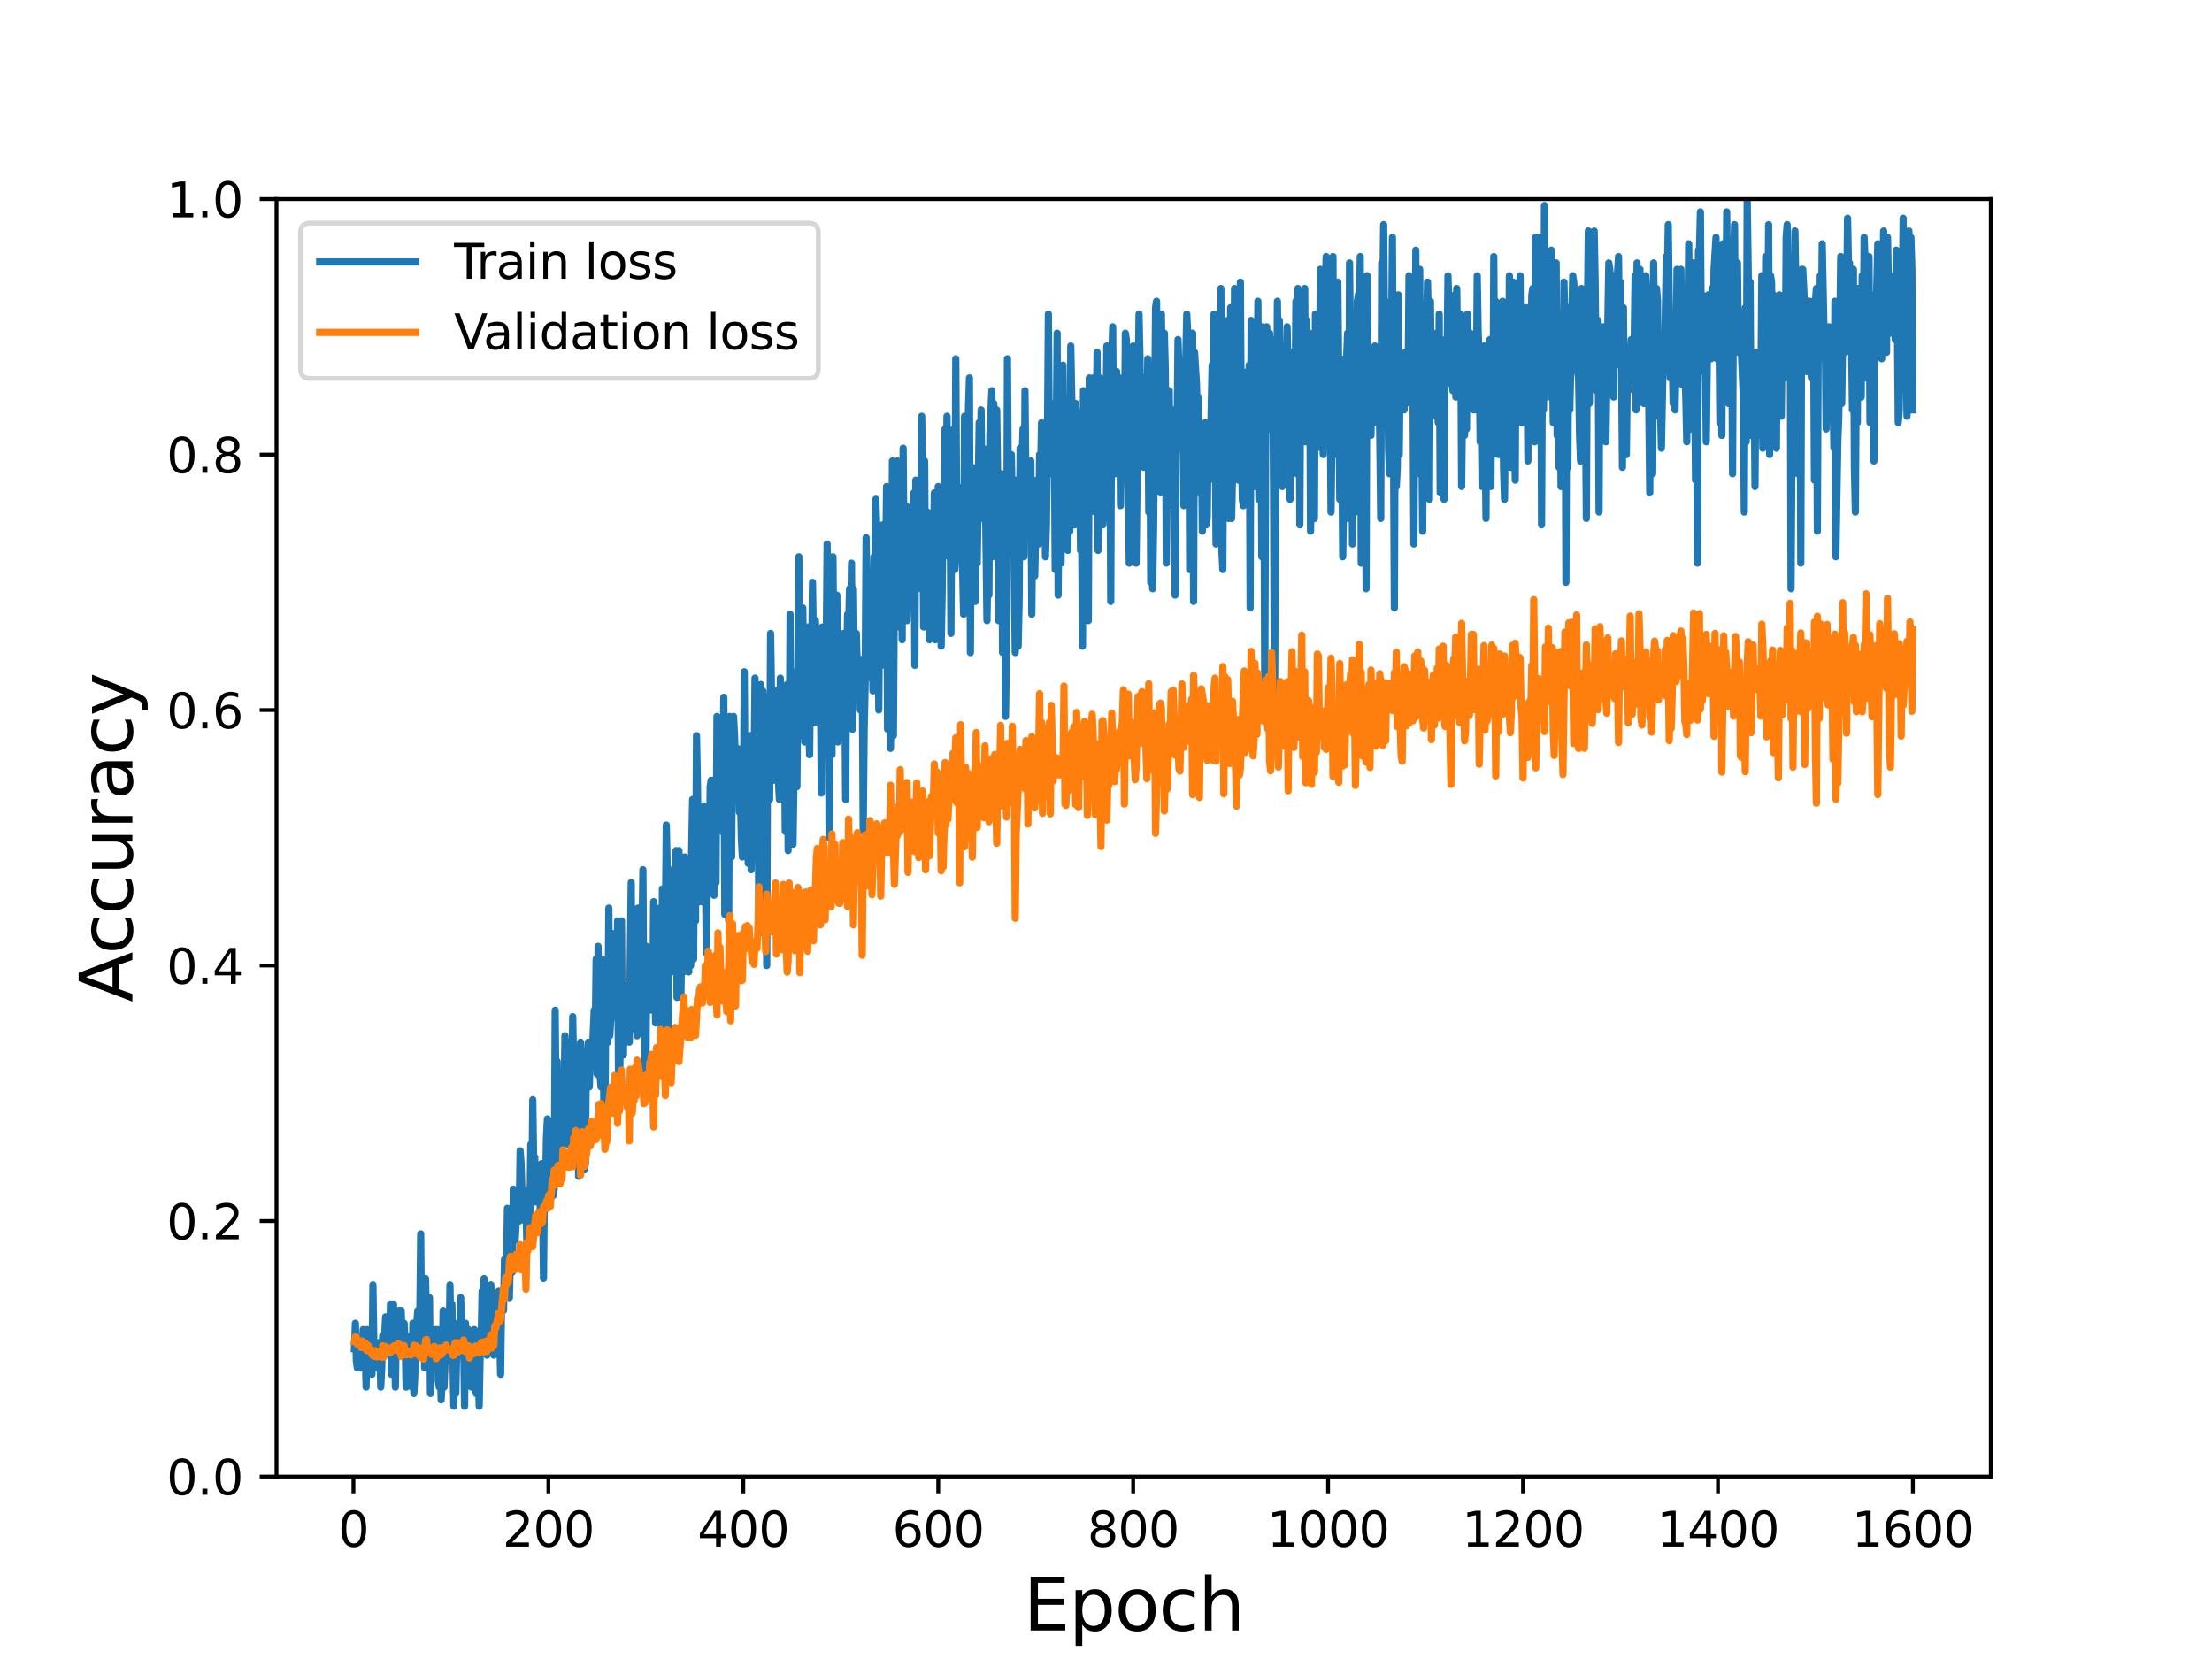 <?xml version="1.0" encoding="utf-8" standalone="no"?>
<!DOCTYPE svg PUBLIC "-//W3C//DTD SVG 1.1//EN"
  "http://www.w3.org/Graphics/SVG/1.1/DTD/svg11.dtd">
<svg height="345.6pt" version="1.1" viewBox="0 0 460.8 345.6" width="460.8pt" xmlns="http://www.w3.org/2000/svg" xmlns:xlink="http://www.w3.org/1999/xlink">
 <defs>
  <style type="text/css">*{stroke-linecap:butt;stroke-linejoin:round;}</style>
 </defs>
 <g id="figure_1">
  <g id="patch_1">
   <path d="M 0 345.6 
L 460.8 345.6 
L 460.8 0 
L 0 0 
z
" style="fill:#ffffff;"/>
  </g>
  <g id="axes_1">
   <g id="patch_2">
    <path d="M 57.6 307.584 
L 414.72 307.584 
L 414.72 41.472 
L 57.6 41.472 
z
" style="fill:#ffffff;"/>
   </g>
   <g id="matplotlib.axis_1">
    <g id="xtick_1">
     <g id="line2d_1">
      <defs>
       <path d="M 0 0 
L 0 3.5 
" id="m92b6434ec5" style="stroke:#000000;stroke-width:0.8;"/>
      </defs>
      <g>
       <use style="stroke:#000000;stroke-width:0.8;" x="73.63" xlink:href="#m92b6434ec5" y="307.584"/>
      </g>
     </g>
     <g id="text_1">
      <!-- 0 -->
      <g transform="translate(70.448 322.182)scale(0.1 -0.1)">
       <defs>
        <path d="M 2034 4250 
Q 1547 4250 1301 3770 
Q 1056 3291 1056 2328 
Q 1056 1369 1301 889 
Q 1547 409 2034 409 
Q 2525 409 2770 889 
Q 3016 1369 3016 2328 
Q 3016 3291 2770 3770 
Q 2525 4250 2034 4250 
z
M 2034 4750 
Q 2819 4750 3233 4129 
Q 3647 3509 3647 2328 
Q 3647 1150 3233 529 
Q 2819 -91 2034 -91 
Q 1250 -91 836 529 
Q 422 1150 422 2328 
Q 422 3509 836 4129 
Q 1250 4750 2034 4750 
z
" id="DejaVuSans-30" transform="scale(0.016)"/>
       </defs>
       <use xlink:href="#DejaVuSans-30"/>
      </g>
     </g>
    </g>
    <g id="xtick_2">
     <g id="line2d_2">
      <g>
       <use style="stroke:#000000;stroke-width:0.8;" x="114.237" xlink:href="#m92b6434ec5" y="307.584"/>
      </g>
     </g>
     <g id="text_2">
      <!-- 200 -->
      <g transform="translate(104.693 322.182)scale(0.1 -0.1)">
       <defs>
        <path d="M 1228 531 
L 3431 531 
L 3431 0 
L 469 0 
L 469 531 
Q 828 903 1448 1529 
Q 2069 2156 2228 2338 
Q 2531 2678 2651 2914 
Q 2772 3150 2772 3378 
Q 2772 3750 2511 3984 
Q 2250 4219 1831 4219 
Q 1534 4219 1204 4116 
Q 875 4013 500 3803 
L 500 4441 
Q 881 4594 1212 4672 
Q 1544 4750 1819 4750 
Q 2544 4750 2975 4387 
Q 3406 4025 3406 3419 
Q 3406 3131 3298 2873 
Q 3191 2616 2906 2266 
Q 2828 2175 2409 1742 
Q 1991 1309 1228 531 
z
" id="DejaVuSans-32" transform="scale(0.016)"/>
       </defs>
       <use xlink:href="#DejaVuSans-32"/>
       <use x="63.623" xlink:href="#DejaVuSans-30"/>
       <use x="127.246" xlink:href="#DejaVuSans-30"/>
      </g>
     </g>
    </g>
    <g id="xtick_3">
     <g id="line2d_3">
      <g>
       <use style="stroke:#000000;stroke-width:0.8;" x="154.844" xlink:href="#m92b6434ec5" y="307.584"/>
      </g>
     </g>
     <g id="text_3">
      <!-- 400 -->
      <g transform="translate(145.3 322.182)scale(0.1 -0.1)">
       <defs>
        <path d="M 2419 4116 
L 825 1625 
L 2419 1625 
L 2419 4116 
z
M 2253 4666 
L 3047 4666 
L 3047 1625 
L 3713 1625 
L 3713 1100 
L 3047 1100 
L 3047 0 
L 2419 0 
L 2419 1100 
L 313 1100 
L 313 1709 
L 2253 4666 
z
" id="DejaVuSans-34" transform="scale(0.016)"/>
       </defs>
       <use xlink:href="#DejaVuSans-34"/>
       <use x="63.623" xlink:href="#DejaVuSans-30"/>
       <use x="127.246" xlink:href="#DejaVuSans-30"/>
      </g>
     </g>
    </g>
    <g id="xtick_4">
     <g id="line2d_4">
      <g>
       <use style="stroke:#000000;stroke-width:0.8;" x="195.451" xlink:href="#m92b6434ec5" y="307.584"/>
      </g>
     </g>
     <g id="text_4">
      <!-- 600 -->
      <g transform="translate(185.908 322.182)scale(0.1 -0.1)">
       <defs>
        <path d="M 2113 2584 
Q 1688 2584 1439 2293 
Q 1191 2003 1191 1497 
Q 1191 994 1439 701 
Q 1688 409 2113 409 
Q 2538 409 2786 701 
Q 3034 994 3034 1497 
Q 3034 2003 2786 2293 
Q 2538 2584 2113 2584 
z
M 3366 4563 
L 3366 3988 
Q 3128 4100 2886 4159 
Q 2644 4219 2406 4219 
Q 1781 4219 1451 3797 
Q 1122 3375 1075 2522 
Q 1259 2794 1537 2939 
Q 1816 3084 2150 3084 
Q 2853 3084 3261 2657 
Q 3669 2231 3669 1497 
Q 3669 778 3244 343 
Q 2819 -91 2113 -91 
Q 1303 -91 875 529 
Q 447 1150 447 2328 
Q 447 3434 972 4092 
Q 1497 4750 2381 4750 
Q 2619 4750 2861 4703 
Q 3103 4656 3366 4563 
z
" id="DejaVuSans-36" transform="scale(0.016)"/>
       </defs>
       <use xlink:href="#DejaVuSans-36"/>
       <use x="63.623" xlink:href="#DejaVuSans-30"/>
       <use x="127.246" xlink:href="#DejaVuSans-30"/>
      </g>
     </g>
    </g>
    <g id="xtick_5">
     <g id="line2d_5">
      <g>
       <use style="stroke:#000000;stroke-width:0.8;" x="236.058" xlink:href="#m92b6434ec5" y="307.584"/>
      </g>
     </g>
     <g id="text_5">
      <!-- 800 -->
      <g transform="translate(226.515 322.182)scale(0.1 -0.1)">
       <defs>
        <path d="M 2034 2216 
Q 1584 2216 1326 1975 
Q 1069 1734 1069 1313 
Q 1069 891 1326 650 
Q 1584 409 2034 409 
Q 2484 409 2743 651 
Q 3003 894 3003 1313 
Q 3003 1734 2745 1975 
Q 2488 2216 2034 2216 
z
M 1403 2484 
Q 997 2584 770 2862 
Q 544 3141 544 3541 
Q 544 4100 942 4425 
Q 1341 4750 2034 4750 
Q 2731 4750 3128 4425 
Q 3525 4100 3525 3541 
Q 3525 3141 3298 2862 
Q 3072 2584 2669 2484 
Q 3125 2378 3379 2068 
Q 3634 1759 3634 1313 
Q 3634 634 3220 271 
Q 2806 -91 2034 -91 
Q 1263 -91 848 271 
Q 434 634 434 1313 
Q 434 1759 690 2068 
Q 947 2378 1403 2484 
z
M 1172 3481 
Q 1172 3119 1398 2916 
Q 1625 2713 2034 2713 
Q 2441 2713 2670 2916 
Q 2900 3119 2900 3481 
Q 2900 3844 2670 4047 
Q 2441 4250 2034 4250 
Q 1625 4250 1398 4047 
Q 1172 3844 1172 3481 
z
" id="DejaVuSans-38" transform="scale(0.016)"/>
       </defs>
       <use xlink:href="#DejaVuSans-38"/>
       <use x="63.623" xlink:href="#DejaVuSans-30"/>
       <use x="127.246" xlink:href="#DejaVuSans-30"/>
      </g>
     </g>
    </g>
    <g id="xtick_6">
     <g id="line2d_6">
      <g>
       <use style="stroke:#000000;stroke-width:0.8;" x="276.666" xlink:href="#m92b6434ec5" y="307.584"/>
      </g>
     </g>
     <g id="text_6">
      <!-- 1000 -->
      <g transform="translate(263.941 322.182)scale(0.1 -0.1)">
       <defs>
        <path d="M 794 531 
L 1825 531 
L 1825 4091 
L 703 3866 
L 703 4441 
L 1819 4666 
L 2450 4666 
L 2450 531 
L 3481 531 
L 3481 0 
L 794 0 
L 794 531 
z
" id="DejaVuSans-31" transform="scale(0.016)"/>
       </defs>
       <use xlink:href="#DejaVuSans-31"/>
       <use x="63.623" xlink:href="#DejaVuSans-30"/>
       <use x="127.246" xlink:href="#DejaVuSans-30"/>
       <use x="190.869" xlink:href="#DejaVuSans-30"/>
      </g>
     </g>
    </g>
    <g id="xtick_7">
     <g id="line2d_7">
      <g>
       <use style="stroke:#000000;stroke-width:0.8;" x="317.273" xlink:href="#m92b6434ec5" y="307.584"/>
      </g>
     </g>
     <g id="text_7">
      <!-- 1200 -->
      <g transform="translate(304.548 322.182)scale(0.1 -0.1)">
       <use xlink:href="#DejaVuSans-31"/>
       <use x="63.623" xlink:href="#DejaVuSans-32"/>
       <use x="127.246" xlink:href="#DejaVuSans-30"/>
       <use x="190.869" xlink:href="#DejaVuSans-30"/>
      </g>
     </g>
    </g>
    <g id="xtick_8">
     <g id="line2d_8">
      <g>
       <use style="stroke:#000000;stroke-width:0.8;" x="357.88" xlink:href="#m92b6434ec5" y="307.584"/>
      </g>
     </g>
     <g id="text_8">
      <!-- 1400 -->
      <g transform="translate(345.155 322.182)scale(0.1 -0.1)">
       <use xlink:href="#DejaVuSans-31"/>
       <use x="63.623" xlink:href="#DejaVuSans-34"/>
       <use x="127.246" xlink:href="#DejaVuSans-30"/>
       <use x="190.869" xlink:href="#DejaVuSans-30"/>
      </g>
     </g>
    </g>
    <g id="xtick_9">
     <g id="line2d_9">
      <g>
       <use style="stroke:#000000;stroke-width:0.8;" x="398.487" xlink:href="#m92b6434ec5" y="307.584"/>
      </g>
     </g>
     <g id="text_9">
      <!-- 1600 -->
      <g transform="translate(385.762 322.182)scale(0.1 -0.1)">
       <use xlink:href="#DejaVuSans-31"/>
       <use x="63.623" xlink:href="#DejaVuSans-36"/>
       <use x="127.246" xlink:href="#DejaVuSans-30"/>
       <use x="190.869" xlink:href="#DejaVuSans-30"/>
      </g>
     </g>
    </g>
    <g id="text_10">
     <!-- Epoch -->
     <g transform="translate(213.194 339.66)scale(0.15 -0.15)">
      <defs>
       <path d="M 628 4666 
L 3578 4666 
L 3578 4134 
L 1259 4134 
L 1259 2753 
L 3481 2753 
L 3481 2222 
L 1259 2222 
L 1259 531 
L 3634 531 
L 3634 0 
L 628 0 
L 628 4666 
z
" id="DejaVuSans-45" transform="scale(0.016)"/>
       <path d="M 1159 525 
L 1159 -1331 
L 581 -1331 
L 581 3500 
L 1159 3500 
L 1159 2969 
Q 1341 3281 1617 3432 
Q 1894 3584 2278 3584 
Q 2916 3584 3314 3078 
Q 3713 2572 3713 1747 
Q 3713 922 3314 415 
Q 2916 -91 2278 -91 
Q 1894 -91 1617 61 
Q 1341 213 1159 525 
z
M 3116 1747 
Q 3116 2381 2855 2742 
Q 2594 3103 2138 3103 
Q 1681 3103 1420 2742 
Q 1159 2381 1159 1747 
Q 1159 1113 1420 752 
Q 1681 391 2138 391 
Q 2594 391 2855 752 
Q 3116 1113 3116 1747 
z
" id="DejaVuSans-70" transform="scale(0.016)"/>
       <path d="M 1959 3097 
Q 1497 3097 1228 2736 
Q 959 2375 959 1747 
Q 959 1119 1226 758 
Q 1494 397 1959 397 
Q 2419 397 2687 759 
Q 2956 1122 2956 1747 
Q 2956 2369 2687 2733 
Q 2419 3097 1959 3097 
z
M 1959 3584 
Q 2709 3584 3137 3096 
Q 3566 2609 3566 1747 
Q 3566 888 3137 398 
Q 2709 -91 1959 -91 
Q 1206 -91 779 398 
Q 353 888 353 1747 
Q 353 2609 779 3096 
Q 1206 3584 1959 3584 
z
" id="DejaVuSans-6f" transform="scale(0.016)"/>
       <path d="M 3122 3366 
L 3122 2828 
Q 2878 2963 2633 3030 
Q 2388 3097 2138 3097 
Q 1578 3097 1268 2742 
Q 959 2388 959 1747 
Q 959 1106 1268 751 
Q 1578 397 2138 397 
Q 2388 397 2633 464 
Q 2878 531 3122 666 
L 3122 134 
Q 2881 22 2623 -34 
Q 2366 -91 2075 -91 
Q 1284 -91 818 406 
Q 353 903 353 1747 
Q 353 2603 823 3093 
Q 1294 3584 2113 3584 
Q 2378 3584 2631 3529 
Q 2884 3475 3122 3366 
z
" id="DejaVuSans-63" transform="scale(0.016)"/>
       <path d="M 3513 2113 
L 3513 0 
L 2938 0 
L 2938 2094 
Q 2938 2591 2744 2837 
Q 2550 3084 2163 3084 
Q 1697 3084 1428 2787 
Q 1159 2491 1159 1978 
L 1159 0 
L 581 0 
L 581 4863 
L 1159 4863 
L 1159 2956 
Q 1366 3272 1645 3428 
Q 1925 3584 2291 3584 
Q 2894 3584 3203 3211 
Q 3513 2838 3513 2113 
z
" id="DejaVuSans-68" transform="scale(0.016)"/>
      </defs>
      <use xlink:href="#DejaVuSans-45"/>
      <use x="63.184" xlink:href="#DejaVuSans-70"/>
      <use x="126.66" xlink:href="#DejaVuSans-6f"/>
      <use x="187.842" xlink:href="#DejaVuSans-63"/>
      <use x="242.822" xlink:href="#DejaVuSans-68"/>
     </g>
    </g>
   </g>
   <g id="matplotlib.axis_2">
    <g id="ytick_1">
     <g id="line2d_10">
      <defs>
       <path d="M 0 0 
L -3.5 0 
" id="m7a4df4826c" style="stroke:#000000;stroke-width:0.8;"/>
      </defs>
      <g>
       <use style="stroke:#000000;stroke-width:0.8;" x="57.6" xlink:href="#m7a4df4826c" y="307.584"/>
      </g>
     </g>
     <g id="text_11">
      <!-- 0.0 -->
      <g transform="translate(34.697 311.383)scale(0.1 -0.1)">
       <defs>
        <path d="M 684 794 
L 1344 794 
L 1344 0 
L 684 0 
L 684 794 
z
" id="DejaVuSans-2e" transform="scale(0.016)"/>
       </defs>
       <use xlink:href="#DejaVuSans-30"/>
       <use x="63.623" xlink:href="#DejaVuSans-2e"/>
       <use x="95.41" xlink:href="#DejaVuSans-30"/>
      </g>
     </g>
    </g>
    <g id="ytick_2">
     <g id="line2d_11">
      <g>
       <use style="stroke:#000000;stroke-width:0.8;" x="57.6" xlink:href="#m7a4df4826c" y="254.362"/>
      </g>
     </g>
     <g id="text_12">
      <!-- 0.2 -->
      <g transform="translate(34.697 258.161)scale(0.1 -0.1)">
       <use xlink:href="#DejaVuSans-30"/>
       <use x="63.623" xlink:href="#DejaVuSans-2e"/>
       <use x="95.41" xlink:href="#DejaVuSans-32"/>
      </g>
     </g>
    </g>
    <g id="ytick_3">
     <g id="line2d_12">
      <g>
       <use style="stroke:#000000;stroke-width:0.8;" x="57.6" xlink:href="#m7a4df4826c" y="201.139"/>
      </g>
     </g>
     <g id="text_13">
      <!-- 0.4 -->
      <g transform="translate(34.697 204.938)scale(0.1 -0.1)">
       <use xlink:href="#DejaVuSans-30"/>
       <use x="63.623" xlink:href="#DejaVuSans-2e"/>
       <use x="95.41" xlink:href="#DejaVuSans-34"/>
      </g>
     </g>
    </g>
    <g id="ytick_4">
     <g id="line2d_13">
      <g>
       <use style="stroke:#000000;stroke-width:0.8;" x="57.6" xlink:href="#m7a4df4826c" y="147.917"/>
      </g>
     </g>
     <g id="text_14">
      <!-- 0.6 -->
      <g transform="translate(34.697 151.716)scale(0.1 -0.1)">
       <use xlink:href="#DejaVuSans-30"/>
       <use x="63.623" xlink:href="#DejaVuSans-2e"/>
       <use x="95.41" xlink:href="#DejaVuSans-36"/>
      </g>
     </g>
    </g>
    <g id="ytick_5">
     <g id="line2d_14">
      <g>
       <use style="stroke:#000000;stroke-width:0.8;" x="57.6" xlink:href="#m7a4df4826c" y="94.694"/>
      </g>
     </g>
     <g id="text_15">
      <!-- 0.8 -->
      <g transform="translate(34.697 98.494)scale(0.1 -0.1)">
       <use xlink:href="#DejaVuSans-30"/>
       <use x="63.623" xlink:href="#DejaVuSans-2e"/>
       <use x="95.41" xlink:href="#DejaVuSans-38"/>
      </g>
     </g>
    </g>
    <g id="ytick_6">
     <g id="line2d_15">
      <g>
       <use style="stroke:#000000;stroke-width:0.8;" x="57.6" xlink:href="#m7a4df4826c" y="41.472"/>
      </g>
     </g>
     <g id="text_16">
      <!-- 1.0 -->
      <g transform="translate(34.697 45.271)scale(0.1 -0.1)">
       <use xlink:href="#DejaVuSans-31"/>
       <use x="63.623" xlink:href="#DejaVuSans-2e"/>
       <use x="95.41" xlink:href="#DejaVuSans-30"/>
      </g>
     </g>
    </g>
    <g id="text_17">
     <!-- Accuracy -->
     <g transform="translate(27.577 208.77)rotate(-90)scale(0.15 -0.15)">
      <defs>
       <path d="M 2188 4044 
L 1331 1722 
L 3047 1722 
L 2188 4044 
z
M 1831 4666 
L 2547 4666 
L 4325 0 
L 3669 0 
L 3244 1197 
L 1141 1197 
L 716 0 
L 50 0 
L 1831 4666 
z
" id="DejaVuSans-41" transform="scale(0.016)"/>
       <path d="M 544 1381 
L 544 3500 
L 1119 3500 
L 1119 1403 
Q 1119 906 1312 657 
Q 1506 409 1894 409 
Q 2359 409 2629 706 
Q 2900 1003 2900 1516 
L 2900 3500 
L 3475 3500 
L 3475 0 
L 2900 0 
L 2900 538 
Q 2691 219 2414 64 
Q 2138 -91 1772 -91 
Q 1169 -91 856 284 
Q 544 659 544 1381 
z
M 1991 3584 
L 1991 3584 
z
" id="DejaVuSans-75" transform="scale(0.016)"/>
       <path d="M 2631 2963 
Q 2534 3019 2420 3045 
Q 2306 3072 2169 3072 
Q 1681 3072 1420 2755 
Q 1159 2438 1159 1844 
L 1159 0 
L 581 0 
L 581 3500 
L 1159 3500 
L 1159 2956 
Q 1341 3275 1631 3429 
Q 1922 3584 2338 3584 
Q 2397 3584 2469 3576 
Q 2541 3569 2628 3553 
L 2631 2963 
z
" id="DejaVuSans-72" transform="scale(0.016)"/>
       <path d="M 2194 1759 
Q 1497 1759 1228 1600 
Q 959 1441 959 1056 
Q 959 750 1161 570 
Q 1363 391 1709 391 
Q 2188 391 2477 730 
Q 2766 1069 2766 1631 
L 2766 1759 
L 2194 1759 
z
M 3341 1997 
L 3341 0 
L 2766 0 
L 2766 531 
Q 2569 213 2275 61 
Q 1981 -91 1556 -91 
Q 1019 -91 701 211 
Q 384 513 384 1019 
Q 384 1609 779 1909 
Q 1175 2209 1959 2209 
L 2766 2209 
L 2766 2266 
Q 2766 2663 2505 2880 
Q 2244 3097 1772 3097 
Q 1472 3097 1187 3025 
Q 903 2953 641 2809 
L 641 3341 
Q 956 3463 1253 3523 
Q 1550 3584 1831 3584 
Q 2591 3584 2966 3190 
Q 3341 2797 3341 1997 
z
" id="DejaVuSans-61" transform="scale(0.016)"/>
       <path d="M 2059 -325 
Q 1816 -950 1584 -1140 
Q 1353 -1331 966 -1331 
L 506 -1331 
L 506 -850 
L 844 -850 
Q 1081 -850 1212 -737 
Q 1344 -625 1503 -206 
L 1606 56 
L 191 3500 
L 800 3500 
L 1894 763 
L 2988 3500 
L 3597 3500 
L 2059 -325 
z
" id="DejaVuSans-79" transform="scale(0.016)"/>
      </defs>
      <use xlink:href="#DejaVuSans-41"/>
      <use x="66.658" xlink:href="#DejaVuSans-63"/>
      <use x="121.639" xlink:href="#DejaVuSans-63"/>
      <use x="176.619" xlink:href="#DejaVuSans-75"/>
      <use x="239.998" xlink:href="#DejaVuSans-72"/>
      <use x="281.111" xlink:href="#DejaVuSans-61"/>
      <use x="342.391" xlink:href="#DejaVuSans-63"/>
      <use x="397.371" xlink:href="#DejaVuSans-79"/>
     </g>
    </g>
   </g>
   <g id="line2d_16">
    <path clip-path="url(#p93278a64e5)" d="M 73.833 280.973 
L 74.036 275.651 
L 74.239 283.634 
L 74.442 284.964 
L 74.848 279.642 
L 75.051 279.642 
L 75.254 284.964 
L 75.66 276.981 
L 75.863 284.964 
L 76.066 280.973 
L 76.269 288.956 
L 76.472 276.981 
L 76.878 283.634 
L 77.284 276.981 
L 77.487 286.295 
L 77.69 267.667 
L 77.893 280.973 
L 78.096 279.642 
L 78.3 279.642 
L 78.503 283.634 
L 78.706 284.964 
L 78.909 283.634 
L 79.112 279.642 
L 79.315 288.956 
L 79.518 284.964 
L 79.721 278.312 
L 79.924 282.303 
L 80.33 274.32 
L 80.533 280.973 
L 80.736 274.32 
L 80.939 276.981 
L 81.142 282.303 
L 81.345 271.659 
L 81.548 286.295 
L 81.751 283.634 
L 81.954 271.659 
L 82.157 274.32 
L 82.36 288.956 
L 82.563 276.981 
L 82.766 276.981 
L 82.969 279.642 
L 83.172 272.989 
L 83.375 278.312 
L 83.578 272.989 
L 83.781 279.642 
L 83.985 282.303 
L 84.188 275.651 
L 84.391 279.642 
L 84.594 288.956 
L 84.797 279.642 
L 85 282.303 
L 85.203 287.626 
L 85.609 278.312 
L 85.812 288.956 
L 86.015 275.651 
L 86.218 290.287 
L 86.421 286.295 
L 86.827 275.651 
L 87.03 272.989 
L 87.233 279.642 
L 87.436 275.651 
L 87.639 257.023 
L 87.842 282.303 
L 88.248 274.32 
L 88.451 284.964 
L 88.654 266.337 
L 88.857 276.981 
L 89.06 271.659 
L 89.263 284.964 
L 89.466 270.328 
L 89.67 290.287 
L 89.873 276.981 
L 90.076 280.973 
L 90.279 282.303 
L 90.482 278.312 
L 90.685 276.981 
L 90.888 283.634 
L 91.091 276.981 
L 91.294 287.626 
L 91.497 288.956 
L 91.7 283.634 
L 91.903 291.617 
L 92.106 287.626 
L 92.309 272.989 
L 92.512 288.956 
L 92.715 283.634 
L 93.121 283.634 
L 93.324 279.642 
L 93.527 283.634 
L 93.73 267.667 
L 93.933 278.312 
L 94.136 271.659 
L 94.542 292.948 
L 94.745 275.651 
L 94.948 290.287 
L 95.152 280.973 
L 95.355 279.642 
L 95.761 282.303 
L 95.964 270.328 
L 96.167 276.981 
L 96.37 276.981 
L 96.573 278.312 
L 96.776 292.948 
L 96.979 275.651 
L 97.385 286.295 
L 97.588 276.981 
L 97.791 278.312 
L 98.197 288.956 
L 98.806 276.981 
L 99.009 288.956 
L 99.212 290.287 
L 99.415 284.964 
L 99.618 284.964 
L 99.821 292.948 
L 100.024 282.303 
L 100.227 279.642 
L 100.43 268.998 
L 100.633 272.989 
L 100.837 266.337 
L 101.04 280.973 
L 101.243 275.651 
L 101.446 282.303 
L 101.649 278.312 
L 101.852 270.328 
L 102.055 274.32 
L 102.258 267.667 
L 102.461 275.651 
L 102.664 272.989 
L 102.867 282.303 
L 103.273 272.989 
L 103.476 270.328 
L 103.679 278.312 
L 103.882 268.998 
L 104.288 286.295 
L 104.491 270.328 
L 104.694 270.328 
L 104.897 272.989 
L 105.1 262.345 
L 105.303 265.006 
L 105.506 263.676 
L 105.709 251.7 
L 105.912 257.023 
L 106.115 270.328 
L 106.522 253.031 
L 106.725 265.006 
L 106.928 247.709 
L 107.131 258.353 
L 107.334 258.353 
L 107.74 250.37 
L 108.146 254.362 
L 108.349 239.725 
L 108.552 242.387 
L 108.755 249.039 
L 108.958 251.7 
L 109.161 251.7 
L 109.364 254.362 
L 109.567 250.37 
L 109.77 259.684 
L 110.176 247.709 
L 110.379 254.362 
L 110.582 238.395 
L 110.785 249.039 
L 110.988 229.081 
L 111.191 243.717 
L 111.394 241.056 
L 111.597 250.37 
L 111.8 245.048 
L 112.003 246.378 
L 112.207 243.717 
L 112.41 245.048 
L 112.613 255.692 
L 112.816 242.387 
L 113.019 250.37 
L 113.222 266.337 
L 113.425 245.048 
L 113.628 249.039 
L 113.831 237.064 
L 114.034 233.073 
L 114.237 239.725 
L 114.44 237.064 
L 114.643 237.064 
L 114.846 246.378 
L 115.049 243.717 
L 115.252 249.039 
L 115.455 247.709 
L 115.658 210.453 
L 115.861 234.403 
L 116.064 221.098 
L 116.267 243.717 
L 116.47 226.42 
L 116.673 235.734 
L 116.876 239.725 
L 117.079 233.073 
L 117.282 235.734 
L 117.485 229.081 
L 117.689 215.775 
L 118.095 225.089 
L 118.298 238.395 
L 118.501 230.412 
L 118.704 217.106 
L 118.907 237.064 
L 119.313 211.784 
L 119.719 235.734 
L 119.922 218.436 
L 120.125 222.428 
L 120.328 219.767 
L 120.531 245.048 
L 120.734 222.428 
L 120.937 217.106 
L 121.14 237.064 
L 121.343 235.734 
L 121.546 226.42 
L 121.749 243.717 
L 121.952 242.387 
L 122.155 219.767 
L 122.358 219.767 
L 122.561 217.106 
L 122.764 226.42 
L 122.967 219.767 
L 123.374 219.767 
L 123.78 210.453 
L 123.983 217.106 
L 124.186 199.809 
L 124.389 223.759 
L 124.592 197.148 
L 124.998 223.759 
L 125.201 226.42 
L 125.404 199.809 
L 125.607 210.453 
L 125.81 231.742 
L 126.013 237.064 
L 126.216 201.139 
L 126.419 201.139 
L 126.622 217.106 
L 126.825 189.164 
L 127.028 215.775 
L 127.434 209.123 
L 127.637 194.486 
L 127.84 211.784 
L 128.043 211.784 
L 128.246 209.123 
L 128.449 209.123 
L 128.652 191.825 
L 128.855 226.42 
L 129.059 226.42 
L 129.262 213.114 
L 129.465 191.825 
L 129.668 219.767 
L 129.871 219.767 
L 130.074 206.461 
L 130.683 210.453 
L 130.886 205.131 
L 131.089 217.106 
L 131.495 183.842 
L 131.698 213.114 
L 131.901 211.784 
L 132.104 199.809 
L 132.307 214.445 
L 132.51 201.139 
L 132.713 215.775 
L 132.916 189.164 
L 133.119 214.445 
L 133.525 194.486 
L 133.728 195.817 
L 133.931 181.181 
L 134.134 214.445 
L 134.54 225.089 
L 134.744 197.148 
L 134.947 206.461 
L 135.15 210.453 
L 135.353 210.453 
L 135.556 202.47 
L 135.759 199.809 
L 135.962 210.453 
L 136.165 187.834 
L 136.571 213.114 
L 136.774 201.139 
L 136.977 201.139 
L 137.18 197.148 
L 137.383 189.164 
L 137.586 197.148 
L 137.789 215.775 
L 137.992 185.172 
L 138.195 194.486 
L 138.398 195.817 
L 138.601 193.156 
L 138.804 171.867 
L 139.007 181.181 
L 139.21 223.759 
L 139.413 190.495 
L 139.616 193.156 
L 139.819 202.47 
L 140.022 182.511 
L 140.225 181.181 
L 140.429 198.478 
L 140.835 177.189 
L 141.038 207.792 
L 141.241 201.139 
L 141.444 177.189 
L 141.647 185.172 
L 141.85 207.792 
L 142.053 190.495 
L 142.256 185.172 
L 142.459 202.47 
L 142.662 178.52 
L 142.865 179.85 
L 143.068 186.503 
L 143.271 185.172 
L 143.474 202.47 
L 143.677 193.156 
L 143.88 201.139 
L 144.083 177.189 
L 144.286 166.545 
L 144.489 199.809 
L 144.692 173.197 
L 144.895 191.825 
L 145.098 153.239 
L 145.301 163.884 
L 145.504 183.842 
L 145.707 187.834 
L 145.911 186.503 
L 146.114 187.834 
L 146.52 167.875 
L 146.926 179.85 
L 147.129 198.478 
L 147.332 183.842 
L 147.535 185.172 
L 147.738 183.842 
L 147.941 163.884 
L 148.144 162.553 
L 148.347 165.214 
L 148.55 162.553 
L 148.753 186.503 
L 148.956 181.181 
L 149.159 183.842 
L 149.362 149.247 
L 149.565 171.867 
L 149.768 159.892 
L 150.377 173.197 
L 150.58 163.884 
L 150.783 145.256 
L 150.986 190.495 
L 151.392 157.231 
L 151.596 185.172 
L 151.799 191.825 
L 152.002 149.247 
L 152.205 170.536 
L 152.408 178.52 
L 152.611 151.908 
L 152.814 149.247 
L 153.017 153.239 
L 153.423 165.214 
L 153.626 155.9 
L 153.829 158.561 
L 154.032 169.206 
L 154.235 165.214 
L 154.438 174.528 
L 154.641 178.52 
L 154.844 171.867 
L 155.047 139.933 
L 155.25 170.536 
L 155.453 175.859 
L 155.656 153.239 
L 155.859 179.85 
L 156.062 161.222 
L 156.265 153.239 
L 156.468 181.181 
L 156.874 158.561 
L 157.077 161.222 
L 157.281 141.264 
L 157.484 166.545 
L 157.687 174.528 
L 157.89 159.892 
L 158.093 194.486 
L 158.296 147.917 
L 158.499 142.595 
L 158.702 167.875 
L 158.905 143.925 
L 159.108 149.247 
L 159.311 189.164 
L 159.514 145.256 
L 159.717 201.139 
L 159.92 149.247 
L 160.123 146.586 
L 160.326 166.545 
L 160.529 131.95 
L 160.732 145.256 
L 160.935 150.578 
L 161.138 162.553 
L 161.341 153.239 
L 161.544 158.561 
L 161.747 143.925 
L 161.95 146.586 
L 162.153 162.553 
L 162.356 166.545 
L 162.559 141.264 
L 162.762 149.247 
L 162.966 149.247 
L 163.169 151.908 
L 163.372 147.917 
L 163.575 173.197 
L 163.778 167.875 
L 163.981 142.595 
L 164.184 177.189 
L 164.387 161.222 
L 164.59 127.958 
L 164.793 167.875 
L 164.996 155.9 
L 165.199 175.859 
L 165.605 147.917 
L 165.808 139.933 
L 166.011 163.884 
L 166.417 115.983 
L 166.62 153.239 
L 166.823 134.611 
L 167.026 139.933 
L 167.229 126.628 
L 167.635 154.57 
L 167.838 154.57 
L 168.041 150.578 
L 168.244 130.62 
L 168.447 150.578 
L 168.651 157.231 
L 168.854 138.603 
L 169.057 138.603 
L 169.26 121.306 
L 169.666 150.578 
L 169.869 129.289 
L 170.072 137.272 
L 170.275 131.95 
L 170.478 134.611 
L 170.681 147.917 
L 170.884 139.933 
L 171.087 165.214 
L 171.29 130.62 
L 171.493 141.264 
L 171.696 133.281 
L 172.102 137.272 
L 172.305 113.322 
L 172.508 125.297 
L 172.711 174.528 
L 172.914 141.264 
L 173.117 154.57 
L 173.32 157.231 
L 173.523 115.983 
L 173.726 141.264 
L 173.929 126.628 
L 174.133 138.603 
L 174.336 123.967 
L 174.539 154.57 
L 174.742 153.239 
L 174.945 131.95 
L 175.351 138.603 
L 175.554 138.603 
L 175.757 131.95 
L 175.96 139.933 
L 176.163 166.545 
L 176.366 138.603 
L 176.569 127.958 
L 176.772 130.62 
L 176.975 122.636 
L 177.178 134.611 
L 177.381 117.314 
L 177.584 151.908 
L 177.787 122.636 
L 177.99 142.595 
L 178.396 131.95 
L 178.599 139.933 
L 178.802 142.595 
L 179.005 137.272 
L 179.208 147.917 
L 179.614 138.603 
L 179.818 173.197 
L 180.021 151.908 
L 180.224 142.595 
L 180.427 111.992 
L 180.63 125.297 
L 180.833 125.297 
L 181.036 138.603 
L 181.239 123.967 
L 181.442 141.264 
L 181.645 127.958 
L 181.848 143.925 
L 182.051 115.983 
L 182.254 123.967 
L 182.457 104.008 
L 182.66 110.661 
L 183.066 147.917 
L 183.269 122.636 
L 183.472 117.314 
L 183.675 134.611 
L 183.878 109.331 
L 184.081 130.62 
L 184.284 138.603 
L 184.69 101.347 
L 184.893 151.908 
L 185.096 109.331 
L 185.299 117.314 
L 185.503 155.9 
L 185.909 96.025 
L 186.112 153.239 
L 186.315 122.636 
L 186.518 111.992 
L 186.721 109.331 
L 186.924 96.025 
L 187.127 126.628 
L 187.33 130.62 
L 187.533 113.322 
L 187.736 108 
L 187.939 133.281 
L 188.142 93.364 
L 188.345 118.644 
L 188.548 115.983 
L 188.751 105.339 
L 188.954 129.289 
L 189.157 121.306 
L 189.36 125.297 
L 189.563 119.975 
L 189.766 119.975 
L 189.969 115.983 
L 190.375 102.678 
L 190.578 138.603 
L 190.781 100.017 
L 190.984 102.678 
L 191.188 119.975 
L 191.391 110.661 
L 191.594 110.661 
L 191.797 122.636 
L 192 86.711 
L 192.203 100.017 
L 192.406 130.62 
L 192.609 96.025 
L 192.812 122.636 
L 193.015 108 
L 193.218 106.669 
L 193.624 133.281 
L 193.827 126.628 
L 194.03 125.297 
L 194.233 114.653 
L 194.436 115.983 
L 194.639 102.678 
L 194.842 133.281 
L 195.045 110.661 
L 195.248 109.331 
L 195.451 101.347 
L 195.654 127.958 
L 195.857 113.322 
L 196.06 134.611 
L 196.263 123.967 
L 196.466 104.008 
L 196.669 102.678 
L 196.873 89.372 
L 197.076 101.347 
L 197.279 86.711 
L 197.482 108 
L 197.685 115.983 
L 197.888 94.694 
L 198.091 131.95 
L 198.294 100.017 
L 198.497 117.314 
L 198.7 89.372 
L 198.903 118.644 
L 199.106 74.736 
L 199.309 109.331 
L 199.512 101.347 
L 199.715 105.339 
L 199.918 111.992 
L 200.121 104.008 
L 200.324 115.983 
L 200.527 118.644 
L 200.73 127.958 
L 200.933 86.711 
L 201.136 92.033 
L 201.339 123.967 
L 201.542 113.322 
L 201.745 85.38 
L 201.948 78.728 
L 202.151 135.942 
L 202.355 105.339 
L 202.558 97.356 
L 202.761 109.331 
L 202.964 114.653 
L 203.167 125.297 
L 203.37 108 
L 203.573 117.314 
L 203.979 88.042 
L 204.182 102.678 
L 204.385 85.38 
L 204.588 108 
L 204.791 93.364 
L 204.994 101.347 
L 205.197 97.356 
L 205.603 129.289 
L 205.806 117.314 
L 206.009 123.967 
L 206.212 90.703 
L 206.618 81.389 
L 206.821 104.008 
L 207.024 84.05 
L 207.227 115.983 
L 207.43 89.372 
L 207.633 85.38 
L 207.836 100.017 
L 208.04 129.289 
L 208.243 118.644 
L 208.446 122.636 
L 208.649 98.686 
L 208.852 135.942 
L 209.055 110.661 
L 209.258 111.992 
L 209.461 149.247 
L 209.664 135.942 
L 209.867 74.736 
L 210.07 104.008 
L 210.273 113.322 
L 210.476 96.025 
L 210.679 94.694 
L 210.882 105.339 
L 211.085 104.008 
L 211.491 135.942 
L 211.694 100.017 
L 211.897 111.992 
L 212.1 134.611 
L 212.303 125.297 
L 212.506 93.364 
L 212.709 102.678 
L 213.115 89.372 
L 213.318 115.983 
L 213.521 81.389 
L 213.725 102.678 
L 213.928 104.008 
L 214.131 98.686 
L 214.334 111.992 
L 214.74 96.025 
L 214.943 127.958 
L 215.146 105.339 
L 215.349 119.975 
L 215.552 119.975 
L 215.958 100.017 
L 216.161 111.992 
L 216.364 113.322 
L 216.567 94.694 
L 216.77 98.686 
L 216.973 88.042 
L 217.176 110.661 
L 217.379 89.372 
L 217.582 89.372 
L 217.785 115.983 
L 217.988 109.331 
L 218.191 93.364 
L 218.394 65.422 
L 218.597 92.033 
L 218.8 84.05 
L 219.003 84.05 
L 219.206 98.686 
L 219.41 89.372 
L 219.613 88.042 
L 219.816 118.644 
L 220.222 69.414 
L 220.425 123.967 
L 220.831 82.719 
L 221.034 117.314 
L 221.44 76.067 
L 221.643 98.686 
L 221.846 86.711 
L 222.049 96.025 
L 222.252 92.033 
L 222.455 114.653 
L 222.658 93.364 
L 222.861 110.661 
L 223.064 72.075 
L 223.267 82.719 
L 223.47 101.347 
L 223.673 86.711 
L 223.876 109.331 
L 224.079 84.05 
L 224.282 86.711 
L 224.485 93.364 
L 224.688 108 
L 224.892 92.033 
L 225.095 114.653 
L 225.298 106.669 
L 225.501 134.611 
L 225.704 81.389 
L 225.907 118.644 
L 226.11 126.628 
L 226.313 82.719 
L 226.516 93.364 
L 226.719 129.289 
L 226.922 78.728 
L 227.125 85.38 
L 227.328 101.347 
L 227.734 78.728 
L 227.937 101.347 
L 228.14 106.669 
L 228.546 73.405 
L 228.749 114.653 
L 228.952 106.669 
L 229.155 78.728 
L 229.358 98.686 
L 229.561 88.042 
L 229.764 109.331 
L 230.373 89.372 
L 230.577 72.075 
L 230.78 108 
L 231.186 81.389 
L 231.389 125.297 
L 231.592 74.736 
L 231.795 68.083 
L 231.998 98.686 
L 232.201 92.033 
L 232.404 98.686 
L 232.607 77.397 
L 232.81 93.364 
L 233.013 90.703 
L 233.216 78.728 
L 233.419 105.339 
L 233.622 92.033 
L 233.825 96.025 
L 234.028 86.711 
L 234.231 94.694 
L 234.434 69.414 
L 234.637 70.744 
L 235.043 104.008 
L 235.246 117.314 
L 235.449 85.38 
L 235.652 86.711 
L 235.855 100.017 
L 236.058 72.075 
L 236.465 92.033 
L 236.668 117.314 
L 237.277 65.422 
L 237.48 74.736 
L 237.683 92.033 
L 237.886 94.694 
L 238.089 78.728 
L 238.292 97.356 
L 238.495 96.025 
L 238.698 96.025 
L 238.901 89.372 
L 239.104 74.736 
L 239.307 106.669 
L 239.51 76.067 
L 239.713 121.306 
L 239.916 96.025 
L 240.119 122.636 
L 240.322 109.331 
L 240.728 64.092 
L 240.931 62.761 
L 241.134 84.05 
L 241.54 65.422 
L 241.743 102.678 
L 241.947 65.422 
L 242.15 82.719 
L 242.353 85.38 
L 242.556 69.414 
L 242.759 77.397 
L 242.962 117.314 
L 243.165 100.017 
L 243.368 98.686 
L 243.571 81.389 
L 243.774 104.008 
L 243.977 105.339 
L 244.18 89.372 
L 244.383 85.38 
L 244.586 89.372 
L 244.789 123.967 
L 244.992 94.694 
L 245.195 90.703 
L 245.398 70.744 
L 245.601 77.397 
L 245.804 80.058 
L 246.21 88.042 
L 246.413 77.397 
L 246.616 105.339 
L 247.022 74.736 
L 247.225 65.422 
L 247.632 73.405 
L 247.835 118.644 
L 248.038 97.356 
L 248.241 106.669 
L 248.444 69.414 
L 248.647 125.297 
L 248.85 73.405 
L 249.256 80.058 
L 249.459 90.703 
L 249.662 82.719 
L 249.865 102.678 
L 250.068 89.372 
L 250.271 90.703 
L 250.474 110.661 
L 250.677 89.372 
L 250.88 104.008 
L 251.083 88.042 
L 251.286 109.331 
L 251.489 108 
L 251.692 90.703 
L 251.895 100.017 
L 252.098 96.025 
L 252.504 76.067 
L 252.707 88.042 
L 252.91 65.422 
L 253.114 84.05 
L 253.317 113.322 
L 253.723 77.397 
L 254.129 104.008 
L 254.332 60.1 
L 254.535 114.653 
L 254.738 118.644 
L 254.941 77.397 
L 255.144 84.05 
L 255.347 69.414 
L 255.55 80.058 
L 255.753 66.753 
L 255.956 108 
L 256.159 96.025 
L 256.362 64.092 
L 256.565 108 
L 256.768 98.686 
L 256.971 97.356 
L 257.174 60.1 
L 257.377 73.405 
L 257.58 70.744 
L 257.783 70.744 
L 257.986 100.017 
L 258.392 58.769 
L 258.595 92.033 
L 258.799 104.008 
L 259.002 105.339 
L 259.408 80.058 
L 259.611 88.042 
L 259.814 77.397 
L 260.017 100.017 
L 260.22 76.067 
L 260.423 126.628 
L 260.626 66.753 
L 260.829 72.075 
L 261.032 85.38 
L 261.235 69.414 
L 261.438 101.347 
L 261.844 82.719 
L 262.047 62.761 
L 262.25 104.008 
L 262.453 76.067 
L 262.656 80.058 
L 262.859 115.983 
L 263.062 68.083 
L 263.265 84.05 
L 263.468 145.256 
L 263.671 88.042 
L 263.874 68.083 
L 264.077 78.728 
L 264.28 77.397 
L 264.484 69.414 
L 264.687 89.372 
L 265.093 70.744 
L 265.296 101.347 
L 265.499 150.578 
L 265.702 106.669 
L 265.905 94.694 
L 266.108 62.761 
L 266.311 81.389 
L 266.514 66.753 
L 267.123 101.347 
L 267.529 72.075 
L 267.732 88.042 
L 267.935 94.694 
L 268.138 68.083 
L 268.341 80.058 
L 268.544 80.058 
L 268.747 104.008 
L 268.95 77.397 
L 269.153 73.405 
L 269.356 85.38 
L 269.559 81.389 
L 269.762 86.711 
L 269.965 62.761 
L 270.169 98.686 
L 270.372 60.1 
L 270.575 68.083 
L 270.778 109.331 
L 270.981 70.744 
L 271.184 68.083 
L 271.387 86.711 
L 271.59 77.397 
L 271.793 60.1 
L 271.996 92.033 
L 272.199 66.753 
L 272.402 89.372 
L 272.808 69.414 
L 273.011 110.661 
L 273.62 72.075 
L 273.823 108 
L 274.026 65.422 
L 274.229 68.083 
L 274.432 73.405 
L 274.635 66.753 
L 274.838 92.033 
L 275.041 56.108 
L 275.244 93.364 
L 275.447 77.397 
L 275.651 94.694 
L 275.854 82.719 
L 276.057 61.43 
L 276.26 53.447 
L 276.463 85.38 
L 276.666 64.092 
L 277.072 78.728 
L 277.275 106.669 
L 277.478 90.703 
L 277.681 53.447 
L 277.884 94.694 
L 278.087 65.422 
L 278.29 64.092 
L 278.493 64.092 
L 278.696 58.769 
L 279.102 104.008 
L 279.305 74.736 
L 279.508 90.703 
L 279.711 115.983 
L 280.117 92.033 
L 280.32 86.711 
L 280.523 74.736 
L 280.726 69.414 
L 280.929 108 
L 281.132 54.778 
L 281.336 73.405 
L 281.539 66.753 
L 281.742 113.322 
L 281.945 92.033 
L 282.148 106.669 
L 282.351 106.669 
L 282.554 92.033 
L 282.757 62.761 
L 282.96 61.43 
L 283.163 65.422 
L 283.366 53.447 
L 283.569 117.314 
L 283.772 65.422 
L 283.975 77.397 
L 284.178 96.025 
L 284.381 66.753 
L 284.584 122.636 
L 284.787 57.439 
L 284.99 86.711 
L 285.193 78.728 
L 285.396 76.067 
L 285.599 90.703 
L 285.802 73.405 
L 286.208 88.042 
L 286.411 72.075 
L 286.614 82.719 
L 286.817 78.728 
L 287.021 77.397 
L 287.224 73.405 
L 287.63 108 
L 287.833 54.778 
L 288.036 62.761 
L 288.239 46.794 
L 288.442 70.744 
L 288.645 62.761 
L 288.848 82.719 
L 289.051 76.067 
L 289.254 93.364 
L 289.457 98.686 
L 289.66 98.686 
L 290.066 49.455 
L 290.472 126.628 
L 290.675 73.405 
L 290.878 101.347 
L 291.081 97.356 
L 291.284 61.43 
L 291.487 94.694 
L 291.69 74.736 
L 291.893 80.058 
L 292.096 76.067 
L 292.299 82.719 
L 292.502 85.38 
L 292.706 73.405 
L 292.909 84.05 
L 293.112 80.058 
L 293.315 81.389 
L 293.518 57.439 
L 293.721 80.058 
L 294.127 62.761 
L 294.33 76.067 
L 294.533 113.322 
L 294.939 52.116 
L 295.142 98.686 
L 295.345 74.736 
L 295.548 69.414 
L 295.751 56.108 
L 295.954 98.686 
L 296.157 86.711 
L 296.36 110.661 
L 296.563 81.389 
L 296.766 76.067 
L 296.969 66.753 
L 297.172 68.083 
L 297.375 58.769 
L 297.578 66.753 
L 297.781 104.008 
L 297.984 62.761 
L 298.187 85.38 
L 298.391 73.405 
L 298.594 69.414 
L 298.797 81.389 
L 299 73.405 
L 299.203 86.711 
L 299.406 84.05 
L 299.609 88.042 
L 299.812 65.422 
L 300.015 102.678 
L 300.421 72.075 
L 300.624 78.728 
L 300.827 104.008 
L 301.03 70.744 
L 301.233 80.058 
L 301.436 76.067 
L 301.639 57.439 
L 302.248 78.728 
L 302.451 77.397 
L 302.654 81.389 
L 302.857 81.389 
L 303.06 61.43 
L 303.263 82.719 
L 303.466 60.1 
L 303.669 74.736 
L 303.873 68.083 
L 304.076 76.067 
L 304.279 65.422 
L 304.482 101.347 
L 304.685 82.719 
L 304.888 77.397 
L 305.091 90.703 
L 305.294 77.397 
L 305.497 89.372 
L 305.7 65.422 
L 305.903 77.397 
L 306.106 77.397 
L 306.309 69.414 
L 306.512 70.744 
L 306.715 82.719 
L 306.918 85.38 
L 307.324 81.389 
L 307.527 85.38 
L 307.73 57.439 
L 307.933 69.414 
L 308.136 74.736 
L 308.339 92.033 
L 308.542 84.05 
L 308.745 101.347 
L 308.948 80.058 
L 309.151 72.075 
L 309.558 108 
L 309.761 72.075 
L 309.964 93.364 
L 310.37 70.744 
L 310.573 101.347 
L 310.776 78.728 
L 310.979 94.694 
L 311.182 53.447 
L 311.385 84.05 
L 311.588 62.761 
L 311.791 76.067 
L 311.994 74.736 
L 312.197 94.694 
L 312.4 86.711 
L 312.603 66.753 
L 312.806 85.38 
L 313.009 62.761 
L 313.212 97.356 
L 313.415 104.008 
L 313.618 85.38 
L 313.821 88.042 
L 314.024 81.389 
L 314.227 86.711 
L 314.43 57.439 
L 314.633 97.356 
L 314.836 77.397 
L 315.039 78.728 
L 315.243 58.769 
L 315.649 100.017 
L 315.852 62.761 
L 316.055 66.753 
L 316.258 65.422 
L 316.461 62.761 
L 316.664 57.439 
L 316.867 88.042 
L 317.07 88.042 
L 317.273 76.067 
L 317.476 72.075 
L 317.679 78.728 
L 317.882 64.092 
L 318.085 72.075 
L 318.288 96.025 
L 318.491 69.414 
L 318.694 82.719 
L 318.897 76.067 
L 319.1 61.43 
L 319.303 60.1 
L 319.506 82.719 
L 319.709 92.033 
L 319.912 49.455 
L 320.115 70.744 
L 320.318 73.405 
L 320.521 64.092 
L 320.724 49.455 
L 320.928 49.455 
L 321.131 109.331 
L 321.334 69.414 
L 321.537 85.38 
L 321.74 42.803 
L 321.943 72.075 
L 322.349 82.719 
L 322.552 80.058 
L 322.755 56.108 
L 322.958 66.753 
L 323.161 52.116 
L 323.567 88.042 
L 323.973 64.092 
L 324.176 54.778 
L 324.379 90.703 
L 324.582 86.711 
L 324.785 97.356 
L 324.988 65.422 
L 325.191 101.347 
L 325.394 65.422 
L 325.597 84.05 
L 325.8 58.769 
L 326.003 66.753 
L 326.206 121.306 
L 326.409 73.405 
L 326.613 97.356 
L 326.816 64.092 
L 327.019 85.38 
L 327.628 57.439 
L 327.831 58.769 
L 328.44 68.083 
L 328.643 77.397 
L 328.846 78.728 
L 329.049 90.703 
L 329.252 96.025 
L 329.455 60.1 
L 329.658 81.389 
L 329.861 68.083 
L 330.064 89.372 
L 330.267 84.05 
L 330.47 108 
L 330.673 66.753 
L 330.876 48.125 
L 331.079 84.05 
L 331.282 70.744 
L 331.485 69.414 
L 331.688 74.736 
L 331.891 52.116 
L 332.095 48.125 
L 332.298 58.769 
L 332.501 81.389 
L 332.704 69.414 
L 332.907 66.753 
L 333.11 106.669 
L 333.313 68.083 
L 333.516 73.405 
L 333.719 72.075 
L 333.922 68.083 
L 334.125 76.067 
L 334.328 68.083 
L 334.531 92.033 
L 335.14 54.778 
L 335.343 56.108 
L 335.749 62.761 
L 335.952 60.1 
L 336.155 82.719 
L 336.358 57.439 
L 336.561 73.405 
L 336.764 60.1 
L 337.17 53.447 
L 337.373 76.067 
L 337.576 58.769 
L 337.78 73.405 
L 337.983 97.356 
L 338.186 64.092 
L 338.389 86.711 
L 338.795 94.694 
L 338.998 78.728 
L 339.201 81.389 
L 339.404 76.067 
L 339.607 76.067 
L 339.81 70.744 
L 340.013 80.058 
L 340.419 72.075 
L 340.622 57.439 
L 340.825 85.38 
L 341.028 54.778 
L 341.231 84.05 
L 341.637 56.108 
L 341.84 77.397 
L 342.043 74.736 
L 342.246 64.092 
L 342.449 84.05 
L 342.652 65.422 
L 342.855 57.439 
L 343.261 65.422 
L 343.668 102.678 
L 343.871 76.067 
L 344.074 82.719 
L 344.277 98.686 
L 344.48 54.778 
L 344.886 86.711 
L 345.089 60.1 
L 345.292 62.761 
L 345.495 86.711 
L 345.698 76.067 
L 346.104 93.364 
L 346.51 72.075 
L 346.713 77.397 
L 347.119 53.447 
L 347.322 58.769 
L 347.525 46.794 
L 347.931 78.728 
L 348.134 68.083 
L 348.337 73.405 
L 348.54 84.05 
L 348.743 70.744 
L 348.946 85.38 
L 349.15 74.736 
L 349.353 56.108 
L 349.759 70.744 
L 349.962 58.769 
L 350.165 56.108 
L 350.368 80.058 
L 350.571 65.422 
L 350.774 65.422 
L 350.977 77.397 
L 351.18 82.719 
L 351.383 92.033 
L 351.789 50.786 
L 352.195 89.372 
L 352.601 61.43 
L 352.804 54.778 
L 353.21 100.017 
L 353.413 82.719 
L 353.616 117.314 
L 353.819 52.116 
L 354.022 52.116 
L 354.225 44.133 
L 354.428 73.405 
L 354.631 61.43 
L 354.835 77.397 
L 355.038 68.083 
L 355.241 72.075 
L 355.444 92.033 
L 355.85 61.43 
L 356.053 69.414 
L 356.256 64.092 
L 356.459 74.736 
L 356.662 60.1 
L 356.865 73.405 
L 357.068 56.108 
L 357.474 49.455 
L 357.677 74.736 
L 358.083 68.083 
L 358.286 88.042 
L 358.489 69.414 
L 358.692 90.703 
L 358.895 50.786 
L 359.098 77.397 
L 359.301 62.761 
L 359.504 69.414 
L 359.707 44.133 
L 359.91 73.405 
L 360.113 84.05 
L 360.317 84.05 
L 360.52 56.108 
L 360.723 65.422 
L 360.926 98.686 
L 361.129 53.447 
L 361.332 46.794 
L 361.535 73.405 
L 361.738 69.414 
L 361.941 54.778 
L 362.144 73.405 
L 362.347 73.405 
L 362.55 72.075 
L 362.753 73.405 
L 363.159 82.719 
L 363.362 106.669 
L 363.565 64.092 
L 363.768 92.033 
L 363.971 41.472 
L 364.377 69.414 
L 364.58 58.769 
L 364.783 90.703 
L 365.392 76.067 
L 365.595 101.347 
L 365.798 73.405 
L 366.002 74.736 
L 366.205 86.711 
L 366.408 90.703 
L 366.611 82.719 
L 366.814 82.719 
L 367.017 57.439 
L 367.22 93.364 
L 367.423 81.389 
L 367.626 78.728 
L 367.829 53.447 
L 368.235 73.405 
L 368.438 46.794 
L 368.641 94.694 
L 368.844 57.439 
L 369.047 58.769 
L 369.25 73.405 
L 369.453 61.43 
L 369.656 92.033 
L 369.859 86.711 
L 370.062 93.364 
L 370.265 64.092 
L 370.671 61.43 
L 371.077 86.711 
L 371.28 66.753 
L 371.483 65.422 
L 371.687 61.43 
L 371.89 78.728 
L 372.093 49.455 
L 372.296 46.794 
L 372.702 76.067 
L 372.905 54.778 
L 373.108 122.636 
L 373.514 60.1 
L 373.717 82.719 
L 373.92 48.125 
L 374.123 61.43 
L 374.326 92.033 
L 374.529 98.686 
L 374.732 58.769 
L 374.935 58.769 
L 375.138 117.314 
L 375.341 56.108 
L 375.544 56.108 
L 375.95 64.092 
L 376.153 74.736 
L 376.356 77.397 
L 376.559 62.761 
L 376.762 70.744 
L 376.965 62.761 
L 377.168 77.397 
L 377.372 78.728 
L 377.575 78.728 
L 377.778 62.761 
L 377.981 100.017 
L 378.184 62.761 
L 378.387 60.1 
L 378.59 110.661 
L 378.793 65.422 
L 378.996 74.736 
L 379.199 57.439 
L 379.402 70.744 
L 379.605 50.786 
L 380.011 70.744 
L 380.214 68.083 
L 380.417 89.372 
L 380.62 70.744 
L 380.823 73.405 
L 381.026 68.083 
L 381.229 70.744 
L 381.432 78.728 
L 381.635 80.058 
L 381.838 82.719 
L 382.041 93.364 
L 382.244 62.761 
L 382.447 115.983 
L 382.854 92.033 
L 383.057 86.711 
L 383.463 53.447 
L 383.666 84.05 
L 384.072 56.108 
L 384.275 73.405 
L 384.681 64.092 
L 384.884 45.464 
L 385.087 56.108 
L 385.29 54.778 
L 385.493 73.405 
L 385.696 69.414 
L 385.899 85.38 
L 386.102 56.108 
L 386.305 97.356 
L 386.508 106.669 
L 386.711 74.736 
L 386.914 88.042 
L 387.117 60.1 
L 387.32 61.43 
L 387.523 78.728 
L 387.726 82.719 
L 387.929 57.439 
L 388.132 77.397 
L 388.335 49.455 
L 388.539 54.778 
L 388.742 78.728 
L 388.945 58.769 
L 389.148 74.736 
L 389.351 53.447 
L 389.554 88.042 
L 389.757 65.422 
L 389.96 61.43 
L 390.163 74.736 
L 390.366 96.025 
L 390.569 61.43 
L 390.772 68.083 
L 391.178 50.786 
L 391.584 65.422 
L 391.787 64.092 
L 391.99 74.736 
L 392.396 48.125 
L 392.599 61.43 
L 392.802 61.43 
L 393.005 73.405 
L 393.208 49.455 
L 393.411 60.1 
L 393.614 61.43 
L 393.817 58.769 
L 394.02 69.414 
L 394.224 60.1 
L 394.427 64.092 
L 394.63 57.439 
L 394.833 70.744 
L 395.036 52.116 
L 395.239 64.092 
L 395.442 88.042 
L 395.645 85.38 
L 395.848 61.43 
L 396.051 61.43 
L 396.254 66.753 
L 396.457 45.464 
L 396.66 72.075 
L 397.066 74.736 
L 397.269 86.711 
L 397.472 72.075 
L 397.675 48.125 
L 397.878 66.753 
L 398.081 49.455 
L 398.284 56.108 
L 398.487 85.38 
L 398.487 85.38 
" style="fill:none;stroke:#1f77b4;stroke-linecap:square;stroke-width:1.5;"/>
   </g>
   <g id="line2d_17">
    <path clip-path="url(#p93278a64e5)" d="M 73.833 279.509 
L 74.036 278.445 
L 74.239 278.556 
L 74.442 280.019 
L 74.645 279.221 
L 74.848 279.465 
L 75.051 279.931 
L 75.254 280.729 
L 75.457 279.354 
L 75.863 280.596 
L 76.066 279.775 
L 76.269 281.084 
L 76.472 281.35 
L 76.675 280.241 
L 76.878 280.973 
L 77.284 281.239 
L 77.487 282.192 
L 77.893 282.547 
L 78.096 281.328 
L 78.503 282.68 
L 78.706 282.037 
L 78.909 281.904 
L 79.112 282.348 
L 79.315 281.483 
L 79.518 282.725 
L 79.721 280.352 
L 79.924 282.725 
L 80.127 280.951 
L 80.33 280.485 
L 80.736 281.283 
L 80.939 281.461 
L 81.142 281.483 
L 81.345 281.771 
L 81.548 281.461 
L 81.751 280.551 
L 81.954 281.15 
L 82.157 280.33 
L 82.36 280.396 
L 82.766 281.394 
L 82.969 279.886 
L 83.172 280.041 
L 83.578 282.547 
L 83.985 281.616 
L 84.188 280.308 
L 84.391 282.192 
L 84.594 281.483 
L 84.797 282.215 
L 85 281.505 
L 85.203 281.882 
L 85.406 281.86 
L 85.609 282.259 
L 85.812 281.616 
L 86.015 281.505 
L 86.218 280.241 
L 86.421 281.971 
L 86.624 280.352 
L 86.827 281.949 
L 87.03 281.771 
L 87.233 282.215 
L 87.436 281.638 
L 87.639 282.836 
L 87.842 280.773 
L 88.045 281.195 
L 88.248 283.124 
L 88.451 281.749 
L 88.654 279.154 
L 88.857 279.021 
L 89.06 281.638 
L 89.263 280.596 
L 89.466 281.128 
L 89.67 281.305 
L 89.873 282.104 
L 90.076 281.793 
L 90.482 280.463 
L 90.685 281.461 
L 90.888 283.035 
L 91.091 281.838 
L 91.294 281.461 
L 91.497 282.348 
L 91.7 280.751 
L 91.903 282.215 
L 92.106 281.771 
L 92.309 281.705 
L 92.918 280.197 
L 93.121 280.995 
L 93.324 281.039 
L 93.73 281.35 
L 94.136 280.928 
L 94.339 282.348 
L 94.542 282.326 
L 94.745 279.864 
L 94.948 279.664 
L 95.152 281.239 
L 95.355 281.705 
L 95.761 280.662 
L 95.964 280.618 
L 96.167 279.554 
L 96.37 281.35 
L 96.573 279.132 
L 96.979 281.527 
L 97.385 281.838 
L 97.588 280.33 
L 97.791 282.902 
L 97.994 281.128 
L 98.197 281.771 
L 98.4 281.35 
L 98.603 282.037 
L 99.009 280.441 
L 99.212 280.418 
L 99.415 280.951 
L 99.618 281.039 
L 99.821 281.838 
L 100.024 280.086 
L 100.43 279.576 
L 100.837 281.616 
L 101.04 281.372 
L 101.243 279.376 
L 101.446 281.549 
L 101.649 280.108 
L 101.852 279.687 
L 102.258 278.046 
L 102.461 280.818 
L 102.664 280.441 
L 102.867 280.308 
L 103.07 276.205 
L 103.273 276.693 
L 103.882 273.544 
L 104.085 275.296 
L 104.288 274.897 
L 104.897 268.155 
L 105.1 270.506 
L 105.303 266.115 
L 105.506 267.734 
L 105.709 266.425 
L 105.912 266.935 
L 106.115 262.899 
L 106.318 261.724 
L 106.522 264.718 
L 106.725 263.321 
L 106.928 264.43 
L 107.131 262.411 
L 107.334 264.496 
L 107.537 261.281 
L 107.74 263.742 
L 107.943 264.03 
L 108.146 264.075 
L 108.349 259.285 
L 108.552 264.518 
L 108.755 260.859 
L 108.958 259.994 
L 109.161 262.389 
L 109.364 259.639 
L 109.567 268.576 
L 109.77 258.797 
L 109.973 260.593 
L 110.379 255.759 
L 110.582 257.688 
L 110.785 257.998 
L 110.988 259.706 
L 111.394 254.894 
L 111.597 253.186 
L 111.8 256.202 
L 112.003 256.801 
L 112.207 252.521 
L 112.41 252.432 
L 112.816 254.872 
L 113.019 254.517 
L 113.222 251.323 
L 113.425 251.523 
L 113.628 251.457 
L 113.831 250.193 
L 114.034 251.767 
L 114.237 249.172 
L 114.44 248.818 
L 114.643 251.323 
L 115.049 245.713 
L 115.252 246.91 
L 115.455 243.739 
L 115.658 246.866 
L 115.861 246.068 
L 116.064 243.739 
L 116.267 242.741 
L 116.47 243.34 
L 116.673 246.622 
L 116.876 242.897 
L 117.079 245.646 
L 117.282 239.504 
L 117.485 243.074 
L 117.689 240.479 
L 117.892 242.963 
L 118.095 240.213 
L 118.298 241.189 
L 118.501 243.251 
L 118.907 239.482 
L 119.11 238.949 
L 119.313 243.03 
L 119.516 237.042 
L 119.719 240.502 
L 119.922 235.512 
L 120.125 237.197 
L 120.328 239.836 
L 120.531 237.375 
L 120.734 236.643 
L 120.937 244.804 
L 121.14 236.976 
L 121.343 235.756 
L 121.546 237.486 
L 121.749 242.963 
L 122.155 240.524 
L 122.358 239.193 
L 122.561 235.157 
L 122.764 237.663 
L 122.967 238.705 
L 123.17 233.627 
L 123.577 237.73 
L 123.78 233.827 
L 124.186 237.375 
L 124.795 230.035 
L 124.998 233.716 
L 125.201 229.901 
L 125.607 236.732 
L 125.81 234.026 
L 126.013 239.415 
L 126.216 237.84 
L 126.419 237.796 
L 126.622 231.321 
L 127.231 226.464 
L 127.434 228.482 
L 127.637 231.897 
L 127.84 230.101 
L 128.043 224.025 
L 128.449 228.194 
L 128.652 234.026 
L 128.855 228.527 
L 129.059 231.432 
L 129.262 228.15 
L 129.465 222.916 
L 129.668 229.258 
L 129.871 228.482 
L 130.074 226.509 
L 130.277 229.414 
L 130.48 227.728 
L 130.683 230.7 
L 130.886 226.464 
L 131.089 237.663 
L 131.292 222.739 
L 131.698 231.897 
L 131.901 229.081 
L 132.104 229.369 
L 132.307 222.362 
L 132.51 228.349 
L 132.713 220.831 
L 132.916 225.023 
L 133.119 222.583 
L 133.322 226.442 
L 133.525 224.668 
L 133.728 224.114 
L 133.931 226.021 
L 134.134 229.901 
L 134.54 229.569 
L 134.744 223.803 
L 134.947 226.331 
L 135.15 226.154 
L 135.353 221.408 
L 135.556 221.031 
L 135.759 219.634 
L 135.962 225.222 
L 136.165 234.78 
L 136.368 221.541 
L 136.571 228.15 
L 136.774 218.215 
L 136.977 218.791 
L 137.18 219.944 
L 137.383 223.825 
L 137.586 214.467 
L 137.789 224.269 
L 137.992 221.319 
L 138.195 222.894 
L 138.398 219.035 
L 138.601 228.216 
L 138.804 215.931 
L 139.007 214.534 
L 139.413 219.811 
L 139.616 221.186 
L 139.819 225.555 
L 140.225 214.91 
L 140.429 217.749 
L 140.632 214.046 
L 140.835 217.616 
L 141.038 214.489 
L 141.241 216.507 
L 141.444 221.142 
L 141.85 215.931 
L 142.459 207.681 
L 142.662 213.314 
L 143.068 210.542 
L 143.271 216.108 
L 143.677 210.941 
L 143.88 216.13 
L 144.083 210.32 
L 144.286 211.318 
L 144.489 214.223 
L 144.692 215.531 
L 144.895 215.709 
L 145.301 207.969 
L 145.504 209.211 
L 145.707 206.306 
L 145.911 205.574 
L 146.114 208.169 
L 146.317 208.967 
L 146.52 205.885 
L 146.723 207.681 
L 146.926 201.161 
L 147.129 205.641 
L 147.332 204.554 
L 147.535 198.123 
L 147.738 199.321 
L 147.941 208.834 
L 148.144 204.377 
L 148.347 204.621 
L 148.55 208.28 
L 148.753 205.197 
L 148.956 199.055 
L 149.362 211.429 
L 149.565 194.331 
L 149.768 205.464 
L 149.971 197.347 
L 150.174 204.31 
L 150.377 202.381 
L 150.58 208.546 
L 150.783 205.02 
L 150.986 205.353 
L 151.189 207.393 
L 151.392 210.764 
L 151.596 202.603 
L 151.799 201.538 
L 152.002 190.761 
L 152.205 212.671 
L 152.408 194.619 
L 152.611 192.424 
L 152.814 202.381 
L 153.017 200.274 
L 153.22 209.566 
L 153.423 198.766 
L 153.626 199.631 
L 153.829 194.863 
L 154.032 195.706 
L 154.235 195.44 
L 154.438 204.31 
L 154.641 204.199 
L 154.844 194.287 
L 155.047 197.791 
L 155.25 193.045 
L 155.453 196.061 
L 155.656 192.823 
L 155.859 197.502 
L 156.062 193.222 
L 156.265 197.591 
L 156.468 197.857 
L 156.671 200.274 
L 156.874 199.92 
L 157.077 200.895 
L 157.281 196.127 
L 157.484 196.083 
L 157.687 197.547 
L 157.89 193.045 
L 158.093 184.729 
L 158.296 193.954 
L 158.499 193.599 
L 158.702 191.737 
L 158.905 191.249 
L 159.108 193.688 
L 159.311 192.069 
L 159.514 198.234 
L 159.717 186.259 
L 160.123 193.067 
L 160.326 189.386 
L 160.732 193.999 
L 160.935 194.176 
L 161.544 183.931 
L 161.747 198.766 
L 161.95 188.543 
L 162.153 195.041 
L 162.356 192.668 
L 162.559 188.144 
L 162.762 197.835 
L 162.966 193.444 
L 163.169 184.241 
L 163.372 187.035 
L 163.981 202.514 
L 164.184 200.119 
L 164.387 183.953 
L 164.59 196.682 
L 164.996 191.892 
L 165.199 192.158 
L 165.402 185.926 
L 165.605 198.057 
L 166.214 184.884 
L 166.417 185.683 
L 166.62 202.625 
L 166.823 186.148 
L 167.026 192.956 
L 167.229 189.408 
L 167.432 189.031 
L 167.635 196.017 
L 167.838 185.816 
L 168.041 196.904 
L 168.244 198.168 
L 168.447 190.983 
L 168.651 192.424 
L 168.854 185.439 
L 169.057 187.102 
L 169.26 189.985 
L 169.463 195.994 
L 169.666 185.683 
L 169.869 185.283 
L 170.072 178.608 
L 170.275 176.723 
L 170.478 180.028 
L 170.681 188.854 
L 170.884 192.69 
L 171.29 179.163 
L 171.493 174.861 
L 171.696 176.457 
L 171.899 191.626 
L 172.102 180.139 
L 172.305 181.846 
L 172.508 180.294 
L 172.914 187.789 
L 173.117 188.898 
L 173.32 173.707 
L 173.523 182.667 
L 173.929 175.881 
L 174.133 187.39 
L 174.336 185.949 
L 174.539 187.723 
L 174.742 188.166 
L 174.945 188.211 
L 175.148 184.906 
L 175.351 187.479 
L 175.554 175.526 
L 175.757 182.999 
L 175.96 175.925 
L 176.163 182.09 
L 176.366 178.963 
L 176.569 188.876 
L 176.772 170.625 
L 176.975 181.447 
L 177.178 174.395 
L 177.381 174.572 
L 177.584 179.03 
L 177.787 192.668 
L 177.99 178.387 
L 178.396 183.598 
L 178.599 173.464 
L 179.005 176.901 
L 179.208 181.846 
L 179.411 179.096 
L 179.614 199.01 
L 179.818 179.717 
L 180.021 183.199 
L 180.224 173.885 
L 180.427 184.596 
L 180.63 173.974 
L 181.036 178.342 
L 181.239 170.935 
L 181.442 175.415 
L 181.645 186.392 
L 181.848 180.36 
L 182.254 176.679 
L 182.457 175.615 
L 182.66 171.601 
L 182.863 172.31 
L 183.066 178.564 
L 183.269 172.643 
L 183.472 186.68 
L 183.675 175.526 
L 183.878 175.437 
L 184.081 176.99 
L 184.284 171.423 
L 184.487 172.288 
L 184.69 173.907 
L 184.893 177.655 
L 185.299 174.728 
L 185.503 163.573 
L 185.706 175.748 
L 185.909 168.829 
L 186.315 184.241 
L 186.721 172.222 
L 186.924 174.129 
L 187.127 167.942 
L 187.33 173.464 
L 187.533 160.335 
L 187.736 170.847 
L 187.939 172.865 
L 188.142 172.443 
L 188.345 168.297 
L 188.548 169.272 
L 188.751 172.355 
L 188.954 163.019 
L 189.157 181.735 
L 189.36 172.31 
L 189.563 174.04 
L 189.766 174.572 
L 189.969 167.099 
L 190.172 170.27 
L 190.375 171.069 
L 190.578 177.411 
L 190.984 163.085 
L 191.188 169.095 
L 191.391 178.653 
L 191.594 172.577 
L 191.797 170.558 
L 192 176.635 
L 192.203 164.793 
L 192.406 172.377 
L 192.609 171.157 
L 192.812 181.181 
L 193.015 167.986 
L 193.218 167.01 
L 193.421 177.344 
L 193.624 178.276 
L 194.03 165.902 
L 194.233 166.101 
L 194.436 166.722 
L 194.639 159.138 
L 194.842 165.791 
L 195.045 168.23 
L 195.248 160.845 
L 195.451 173.552 
L 195.654 166.789 
L 195.857 167.121 
L 196.06 181.403 
L 196.263 172.177 
L 196.466 180.626 
L 196.669 173.353 
L 196.873 158.85 
L 197.076 171.845 
L 197.279 165.857 
L 197.482 170.625 
L 197.888 162.22 
L 198.091 166.633 
L 198.294 163.595 
L 198.497 156.965 
L 198.7 163.595 
L 199.106 153.705 
L 199.309 167.254 
L 199.512 162.265 
L 199.715 162.021 
L 199.918 183.908 
L 200.121 150.955 
L 200.324 166.589 
L 200.527 168.474 
L 200.73 167.809 
L 200.933 176.391 
L 201.136 159.781 
L 201.339 169.25 
L 201.542 166.434 
L 201.745 174.595 
L 201.948 161.2 
L 202.151 168.119 
L 202.355 168.674 
L 202.558 178.564 
L 202.761 162.198 
L 202.964 164.793 
L 203.167 161.001 
L 203.37 152.596 
L 203.573 172.377 
L 203.979 159.515 
L 204.182 165.391 
L 204.385 161.466 
L 204.588 167.92 
L 204.791 160.136 
L 204.994 170.337 
L 205.197 155.368 
L 205.4 169.206 
L 205.603 166.855 
L 205.806 160.801 
L 206.009 171.179 
L 206.212 168.762 
L 206.415 158.073 
L 206.618 167.276 
L 206.821 162.198 
L 207.024 160.757 
L 207.227 157.164 
L 207.633 175.681 
L 207.836 164.194 
L 208.04 160.779 
L 208.243 161.755 
L 208.446 151.11 
L 208.649 167.942 
L 208.852 157.452 
L 209.055 165.236 
L 209.258 160.535 
L 209.461 160.912 
L 209.664 170.204 
L 209.867 154.858 
L 210.07 158.384 
L 210.273 164.992 
L 210.476 162.841 
L 210.679 162.797 
L 210.882 151.288 
L 211.085 167.476 
L 211.288 161.289 
L 211.491 191.293 
L 211.694 173.552 
L 212.506 156.122 
L 212.709 156.92 
L 213.115 163.285 
L 213.318 159.094 
L 213.521 164.283 
L 213.725 154.281 
L 213.928 154.392 
L 214.131 171.645 
L 214.334 155.235 
L 214.74 168.141 
L 214.943 153.439 
L 215.146 165.658 
L 215.552 168.297 
L 215.755 155.457 
L 215.958 162.886 
L 216.161 160.934 
L 216.364 156.809 
L 216.567 144.502 
L 216.77 166.855 
L 216.973 150.467 
L 217.176 169.45 
L 217.379 157.075 
L 217.582 151.62 
L 217.785 157.696 
L 217.988 157.075 
L 218.191 158.739 
L 218.394 166.035 
L 218.597 150.467 
L 218.8 169.538 
L 219.003 146.941 
L 219.41 162.664 
L 219.613 158.827 
L 219.816 157.741 
L 220.019 158.628 
L 220.222 160.668 
L 220.425 157.985 
L 220.628 161.444 
L 220.831 158.827 
L 221.034 159.337 
L 221.237 158.894 
L 221.44 161.333 
L 221.643 142.905 
L 221.846 167.52 
L 222.049 167.786 
L 222.252 160.158 
L 222.455 156.809 
L 222.658 164.726 
L 223.064 153.638 
L 223.267 152.529 
L 223.47 156.92 
L 223.673 151.443 
L 223.876 152.485 
L 224.079 167.609 
L 224.282 148.427 
L 224.688 168.252 
L 224.892 154.459 
L 225.095 157.075 
L 225.298 155.922 
L 225.501 155.656 
L 225.704 151.798 
L 225.907 150.29 
L 226.11 162.021 
L 226.313 153.793 
L 226.516 169.871 
L 226.719 155.834 
L 226.922 161.045 
L 227.125 163.174 
L 227.328 150.933 
L 227.531 148.782 
L 227.734 153.039 
L 228.14 169.694 
L 228.343 154.969 
L 228.546 156.898 
L 228.749 164.039 
L 228.952 155.057 
L 229.358 176.346 
L 229.561 150.312 
L 229.764 150.112 
L 229.967 152.818 
L 230.17 170.093 
L 230.373 168.873 
L 230.577 170.847 
L 230.78 162.509 
L 230.983 163.617 
L 231.186 153.793 
L 231.389 159.714 
L 231.592 148.56 
L 231.998 160.313 
L 232.201 162.819 
L 232.404 159.692 
L 232.607 160.247 
L 232.81 156.499 
L 233.013 158.473 
L 233.216 152.285 
L 233.419 154.725 
L 233.825 149.913 
L 234.028 143.681 
L 234.231 167.52 
L 234.434 150.09 
L 234.84 153.261 
L 235.043 144.59 
L 235.246 157.475 
L 235.449 150.245 
L 235.652 154.126 
L 235.855 151.753 
L 236.058 153.084 
L 236.465 162.442 
L 236.668 159.981 
L 237.074 145.1 
L 237.277 153.039 
L 237.48 144.879 
L 237.683 147.052 
L 237.886 144.08 
L 238.089 154.902 
L 238.292 145.145 
L 238.495 154.215 
L 238.698 155.235 
L 238.901 162.22 
L 239.307 142.439 
L 239.51 160.468 
L 239.713 154.015 
L 240.119 160.136 
L 240.322 148.56 
L 240.525 149.447 
L 240.728 173.597 
L 241.337 148.604 
L 241.54 146.741 
L 241.743 146.475 
L 241.947 147.34 
L 242.15 158.273 
L 242.353 155.412 
L 242.556 168.94 
L 242.962 154.193 
L 243.165 164.349 
L 243.571 150.8 
L 243.774 153.306 
L 243.977 144.08 
L 244.18 151.354 
L 244.383 143.748 
L 244.789 157.297 
L 244.992 152.796 
L 245.195 153.017 
L 245.398 154.747 
L 245.601 160.202 
L 245.804 160.624 
L 246.21 142.462 
L 246.413 151.864 
L 246.616 155.701 
L 246.819 152.33 
L 247.022 152.219 
L 247.225 147.185 
L 247.428 147.074 
L 247.632 149.735 
L 247.835 154.459 
L 248.038 148.05 
L 248.241 145.633 
L 248.444 165.547 
L 248.647 140.71 
L 248.85 146.121 
L 249.053 146.741 
L 249.256 145.211 
L 249.459 153.793 
L 249.662 150.312 
L 249.865 166.123 
L 250.068 147.252 
L 250.271 143.482 
L 250.677 146.032 
L 250.88 150.888 
L 251.083 146.897 
L 251.286 155.434 
L 251.489 158.428 
L 251.692 149.647 
L 251.895 153.084 
L 252.098 147.052 
L 252.301 153.793 
L 252.504 150.001 
L 252.707 158.384 
L 252.91 143.238 
L 253.114 141.264 
L 253.317 158.583 
L 253.52 145.522 
L 253.926 152.441 
L 254.129 151.509 
L 254.332 145.322 
L 254.535 152.33 
L 254.738 138.869 
L 254.941 165.369 
L 255.144 140.931 
L 255.347 150.334 
L 255.55 143.082 
L 255.753 141.574 
L 256.159 159.071 
L 256.362 146.475 
L 256.565 150.445 
L 256.768 146.098 
L 256.971 150.201 
L 257.174 150.356 
L 257.58 167.942 
L 257.783 154.237 
L 257.986 149.89 
L 258.189 161.489 
L 258.392 160.136 
L 259.205 139.778 
L 259.408 156.743 
L 259.814 149.159 
L 260.017 144.324 
L 260.22 144.857 
L 260.423 155.945 
L 260.626 135.698 
L 261.032 157.452 
L 261.235 154.437 
L 261.438 138.182 
L 261.641 151.687 
L 261.844 152.995 
L 262.047 140.222 
L 262.25 142.306 
L 262.453 150.001 
L 262.656 148.671 
L 262.859 150.112 
L 263.062 148.028 
L 263.265 150.245 
L 263.468 142.55 
L 263.671 150.068 
L 263.874 141.619 
L 264.077 151.842 
L 264.28 140.954 
L 264.484 158.606 
L 264.687 160.579 
L 264.89 135.92 
L 265.093 141.508 
L 265.296 152.729 
L 265.499 146.054 
L 265.702 146.808 
L 265.905 152.884 
L 266.108 155.124 
L 266.311 159.803 
L 266.717 141.974 
L 266.92 146.52 
L 267.123 147.717 
L 267.529 155.39 
L 267.732 142.484 
L 267.935 145.854 
L 268.138 142.04 
L 268.341 164.748 
L 268.544 142.572 
L 268.747 154.126 
L 269.153 135.764 
L 269.559 155.723 
L 269.762 139.8 
L 269.965 151.62 
L 270.169 153.638 
L 270.372 149.292 
L 270.575 148.649 
L 270.981 143.792 
L 271.184 132.305 
L 271.387 157.63 
L 271.59 144.103 
L 271.793 139.933 
L 271.996 163.063 
L 272.199 161.067 
L 272.605 145.965 
L 273.011 150.046 
L 273.214 163.396 
L 273.417 147.495 
L 273.62 150.711 
L 273.823 160.89 
L 274.026 148.05 
L 274.229 156.721 
L 274.432 136.23 
L 274.635 136.607 
L 274.838 149.824 
L 275.244 153.439 
L 275.651 148.538 
L 275.854 155.701 
L 276.057 148.006 
L 276.26 156.1 
L 276.463 154.947 
L 276.666 143.26 
L 276.869 147.739 
L 277.072 148.316 
L 277.275 137.117 
L 277.478 142.883 
L 277.681 161.755 
L 277.884 154.703 
L 278.087 154.37 
L 278.29 159.914 
L 278.493 150.157 
L 278.696 161.732 
L 278.899 162.974 
L 279.102 138.226 
L 279.305 150.267 
L 279.508 151.598 
L 279.711 159.604 
L 279.914 145.522 
L 280.117 159.36 
L 280.523 142.639 
L 280.726 152.396 
L 281.336 140.421 
L 281.539 144.08 
L 281.742 137.45 
L 281.945 152.818 
L 282.148 145.278 
L 282.351 163.617 
L 282.757 144.324 
L 282.96 148.427 
L 283.163 134.234 
L 283.366 147.784 
L 283.569 140.044 
L 283.772 157.475 
L 284.178 144.058 
L 284.381 157.541 
L 284.584 158.783 
L 284.787 145.234 
L 284.99 144.302 
L 285.193 142.595 
L 285.396 159.892 
L 285.599 139.579 
L 285.802 150.667 
L 286.005 149.647 
L 286.208 142.24 
L 286.411 143.903 
L 286.614 155.412 
L 286.817 147.762 
L 287.021 146.808 
L 287.224 148.937 
L 287.427 140.333 
L 287.833 144.125 
L 288.036 155.279 
L 288.239 145.699 
L 288.442 142.195 
L 288.645 154.348 
L 288.848 143.903 
L 289.051 144.125 
L 289.254 142.373 
L 289.457 146.52 
L 289.66 142.417 
L 289.863 143.282 
L 290.066 148.028 
L 290.269 147.096 
L 290.472 140.133 
L 290.675 145.81 
L 290.878 135.831 
L 291.081 151.376 
L 291.284 150.911 
L 291.69 151.665 
L 291.893 157.475 
L 292.096 158.606 
L 292.299 143.681 
L 292.502 138.891 
L 292.706 139.579 
L 292.909 151.221 
L 293.315 145.234 
L 293.518 150.667 
L 293.721 140.443 
L 293.924 140.577 
L 294.127 143.482 
L 294.33 150.157 
L 294.736 136.607 
L 294.939 149.336 
L 295.142 148.006 
L 295.345 135.809 
L 295.548 143.437 
L 295.954 137.671 
L 296.157 138.869 
L 296.36 149.669 
L 296.563 151.665 
L 296.766 139.623 
L 296.969 143.903 
L 297.172 145.278 
L 297.375 142.085 
L 297.578 147.784 
L 297.984 144.723 
L 298.187 154.104 
L 298.391 142.838 
L 298.594 140.599 
L 298.797 151.088 
L 299 144.79 
L 299.203 144.258 
L 299.406 139.224 
L 299.609 149.58 
L 299.812 135.188 
L 300.015 146.498 
L 300.218 135.387 
L 300.421 144.834 
L 300.624 134.611 
L 300.827 148.493 
L 301.03 151.332 
L 301.233 138.559 
L 301.436 147.229 
L 301.842 141.619 
L 302.248 163.396 
L 302.451 141.02 
L 302.857 137.161 
L 303.06 138.536 
L 303.263 132.682 
L 303.669 149.225 
L 303.873 141.996 
L 304.076 150.511 
L 304.279 147.584 
L 304.482 129.843 
L 304.685 140.643 
L 304.888 143.105 
L 305.091 154.326 
L 305.294 152.529 
L 305.497 141.907 
L 305.7 145.455 
L 305.903 142.639 
L 306.106 149.026 
L 306.309 142.949 
L 306.512 132.15 
L 306.715 142.506 
L 306.918 132.172 
L 307.121 147.85 
L 307.324 142.683 
L 307.527 147.451 
L 307.73 140.244 
L 307.933 139.446 
L 308.136 159.204 
L 308.339 149.491 
L 308.542 149.092 
L 308.745 149.513 
L 309.151 134.478 
L 309.354 152.108 
L 309.558 145.61 
L 309.761 150.267 
L 309.964 149.203 
L 310.167 139.933 
L 310.37 140.843 
L 310.573 144.857 
L 310.776 134.367 
L 310.979 136.696 
L 311.182 135.033 
L 311.385 140.488 
L 311.588 161.666 
L 311.791 140.665 
L 312.197 152.396 
L 312.4 136.23 
L 312.603 139.823 
L 312.806 137.272 
L 313.009 148.848 
L 313.212 138.625 
L 313.415 136.651 
L 313.618 143.415 
L 314.024 139.867 
L 314.227 141.552 
L 314.43 149.247 
L 314.633 152.64 
L 314.836 148.427 
L 315.039 134.478 
L 315.243 145.234 
L 315.649 133.99 
L 316.258 144.901 
L 316.461 136.873 
L 316.664 137.073 
L 316.867 147.385 
L 317.07 149.292 
L 317.273 162.065 
L 317.476 146.608 
L 317.679 152.529 
L 317.882 152.13 
L 318.085 150.09 
L 318.288 157.785 
L 318.491 148.782 
L 318.694 145.965 
L 318.897 148.05 
L 319.1 138.625 
L 319.303 151.154 
L 319.506 124.898 
L 319.912 159.958 
L 320.318 144.236 
L 320.521 141.353 
L 320.724 145.633 
L 320.928 146.697 
L 321.334 150.245 
L 321.537 145.61 
L 321.74 152.396 
L 321.943 134.744 
L 322.146 141.841 
L 322.349 144.967 
L 322.552 130.841 
L 322.755 146.187 
L 322.958 139.534 
L 323.364 134.922 
L 323.567 152.441 
L 323.77 157.386 
L 324.176 135.92 
L 324.379 139.379 
L 324.582 137.184 
L 324.785 149.78 
L 324.988 147.54 
L 325.191 135.698 
L 325.394 154.88 
L 325.597 161.355 
L 326.003 131.684 
L 326.206 141.419 
L 326.409 142.75 
L 326.613 142.417 
L 326.816 129.732 
L 327.222 142.972 
L 327.425 129.599 
L 327.628 137.716 
L 327.831 154.902 
L 328.034 130.664 
L 328.237 149.026 
L 328.44 128.091 
L 328.643 152.618 
L 328.846 155.922 
L 329.049 155.789 
L 329.252 143.082 
L 329.455 143.149 
L 329.658 140.2 
L 330.064 155.878 
L 330.47 134.323 
L 330.673 145.1 
L 330.876 140.089 
L 331.079 144.635 
L 331.282 138.536 
L 331.485 140.177 
L 331.688 150.711 
L 331.891 145.522 
L 332.095 144.568 
L 332.298 130.974 
L 332.501 137.538 
L 332.704 137.583 
L 332.907 147.85 
L 333.11 143.925 
L 333.313 130.553 
L 333.516 141.264 
L 333.719 142.417 
L 333.922 135.609 
L 334.125 133.724 
L 334.328 145.677 
L 334.531 146.121 
L 334.734 148.582 
L 334.937 132.881 
L 335.14 144.79 
L 335.546 138.559 
L 335.749 142.75 
L 335.952 141.552 
L 336.155 144.568 
L 336.358 145.522 
L 336.561 136.186 
L 336.764 136.363 
L 336.967 142.683 
L 337.17 154.68 
L 337.373 137.671 
L 337.576 139.157 
L 337.78 133.502 
L 337.983 143.149 
L 338.592 139.313 
L 338.795 140.133 
L 338.998 137.228 
L 339.201 150.578 
L 339.607 128.335 
L 339.81 147.495 
L 340.013 148.804 
L 340.216 143.703 
L 340.419 146.875 
L 340.622 137.938 
L 340.825 146.01 
L 341.028 138.802 
L 341.231 145.234 
L 341.434 127.848 
L 341.637 134.766 
L 341.84 149.602 
L 342.043 151.044 
L 342.246 142.195 
L 342.449 139.756 
L 342.652 146.475 
L 342.855 135.787 
L 343.058 146.786 
L 343.261 143.393 
L 343.465 137.649 
L 343.668 149.447 
L 343.871 139.712 
L 344.074 152.529 
L 344.48 136.341 
L 344.683 133.547 
L 344.886 135.299 
L 345.089 141.619 
L 345.292 135.609 
L 345.495 145.788 
L 345.698 141.597 
L 345.901 143.304 
L 346.104 139.313 
L 346.307 142.905 
L 346.51 138.98 
L 346.713 144.79 
L 346.916 135.276 
L 347.119 145.056 
L 347.322 133.414 
L 347.525 139.202 
L 347.728 154.281 
L 347.931 146.387 
L 348.134 151.753 
L 348.337 145.211 
L 348.54 132.416 
L 348.743 137.472 
L 348.946 139.135 
L 349.15 141.996 
L 349.353 136.03 
L 349.556 134.123 
L 349.759 140.776 
L 349.962 132.66 
L 350.165 131.462 
L 350.368 135.942 
L 350.571 133.015 
L 350.774 138.736 
L 350.977 150.245 
L 351.18 150.888 
L 351.383 153.017 
L 351.586 142.439 
L 352.195 150.024 
L 352.398 148.516 
L 352.804 127.692 
L 353.007 147.163 
L 353.21 139.157 
L 353.413 146.653 
L 353.616 150.001 
L 353.819 146.276 
L 354.022 127.825 
L 354.225 147.739 
L 354.428 142.351 
L 354.631 145.943 
L 354.835 133.48 
L 355.038 132.549 
L 355.241 141.818 
L 355.444 132.15 
L 355.85 144.502 
L 356.053 134.611 
L 356.256 135.055 
L 356.459 135.809 
L 356.662 143.726 
L 356.865 138.958 
L 357.068 153.394 
L 357.271 131.95 
L 357.474 146.719 
L 357.677 137.272 
L 357.88 148.782 
L 358.083 138.891 
L 358.286 139.978 
L 358.489 135.321 
L 358.692 160.845 
L 359.098 132.438 
L 359.301 144.657 
L 359.504 135.897 
L 359.707 139.734 
L 359.91 147.141 
L 360.113 144.657 
L 360.317 144.457 
L 360.52 143.836 
L 360.723 140 
L 360.926 140.266 
L 361.129 149.159 
L 361.535 132.593 
L 361.738 135.853 
L 361.941 147.939 
L 362.144 148.959 
L 362.347 137.893 
L 362.55 157.452 
L 362.753 157.763 
L 362.956 156.322 
L 363.159 142.018 
L 363.362 146.631 
L 363.565 160.757 
L 363.768 143.947 
L 364.174 133.68 
L 364.377 134.833 
L 364.58 141.752 
L 364.783 152.64 
L 365.189 134.367 
L 365.392 141.441 
L 365.595 141.996 
L 365.798 143.592 
L 366.002 140.71 
L 366.408 139.268 
L 366.611 142.129 
L 366.814 149.181 
L 367.017 130.021 
L 367.22 134.19 
L 367.423 140.754 
L 367.626 138.936 
L 368.032 153.505 
L 368.235 140.355 
L 368.438 152.685 
L 368.844 137.694 
L 369.047 150.467 
L 369.25 135.41 
L 369.453 156.787 
L 369.656 146.897 
L 369.859 145.078 
L 370.062 152.019 
L 370.265 153.283 
L 370.468 162.021 
L 370.671 141.397 
L 370.874 135.498 
L 371.077 145.189 
L 371.28 148.893 
L 371.483 138.825 
L 371.687 145.655 
L 371.89 136.629 
L 372.093 145.788 
L 372.296 130.819 
L 372.499 142.75 
L 372.702 142.062 
L 372.905 125.696 
L 373.108 149.669 
L 373.311 135.454 
L 373.514 159.825 
L 373.717 138.048 
L 373.92 147.917 
L 374.123 137.294 
L 374.326 148.161 
L 374.732 135.92 
L 374.935 139.667 
L 375.138 131.861 
L 375.341 148.382 
L 375.747 133.835 
L 375.95 159.271 
L 376.153 139.046 
L 376.356 133.946 
L 376.559 147.651 
L 376.762 136.097 
L 377.168 138.048 
L 377.372 136.873 
L 377.575 146.941 
L 377.778 147.008 
L 377.981 129.577 
L 378.184 156.477 
L 378.387 167.321 
L 378.59 128.38 
L 378.793 135.432 
L 378.996 149.647 
L 379.199 129.91 
L 379.402 141.02 
L 379.605 138.847 
L 379.808 139.135 
L 380.011 139.113 
L 380.417 145.588 
L 380.62 130.087 
L 380.823 146.852 
L 381.026 132.881 
L 381.229 135.543 
L 381.432 134.412 
L 381.635 139.956 
L 381.838 158.162 
L 382.244 132.105 
L 382.447 166.478 
L 382.65 156.322 
L 382.854 163.13 
L 383.26 139.446 
L 383.463 139.579 
L 383.666 137.095 
L 383.869 125.563 
L 384.072 146.675 
L 384.275 131.773 
L 384.681 152.751 
L 384.884 134.789 
L 385.087 143.171 
L 385.29 135.964 
L 385.493 141.109 
L 385.899 134.522 
L 386.102 132.771 
L 386.305 146.254 
L 386.508 134.389 
L 386.711 148.272 
L 386.914 138.115 
L 387.117 141.042 
L 387.32 139.49 
L 387.523 136.297 
L 387.726 136.984 
L 387.929 148.294 
L 388.132 145.278 
L 388.335 134.389 
L 388.539 133.968 
L 388.742 123.701 
L 388.945 145.433 
L 389.148 134.212 
L 389.351 145.322 
L 389.554 132.216 
L 389.96 149.314 
L 390.366 139.179 
L 390.569 142.595 
L 390.772 134.545 
L 390.975 145.477 
L 391.178 165.525 
L 391.584 129.932 
L 391.787 133.569 
L 391.99 142.905 
L 392.193 137.671 
L 392.396 135.41 
L 392.599 136.43 
L 392.802 132.261 
L 393.005 143.415 
L 393.208 124.61 
L 393.614 156.033 
L 393.817 159.825 
L 394.02 144.457 
L 394.224 140.554 
L 394.427 144.857 
L 394.63 132.039 
L 394.833 138.048 
L 395.036 138.625 
L 395.239 140.776 
L 395.442 144.723 
L 395.645 134.101 
L 395.848 135.831 
L 396.051 153.35 
L 396.254 136.23 
L 396.457 146.963 
L 396.863 139.845 
L 397.269 133.591 
L 397.472 134.789 
L 397.675 140.687 
L 397.878 129.555 
L 398.081 132.815 
L 398.284 148.183 
L 398.487 131.218 
L 398.487 131.218 
" style="fill:none;stroke:#ff7f0e;stroke-linecap:square;stroke-width:1.5;"/>
   </g>
   <g id="patch_3">
    <path d="M 57.6 307.584 
L 57.6 41.472 
" style="fill:none;stroke:#000000;stroke-linecap:square;stroke-linejoin:miter;stroke-width:0.8;"/>
   </g>
   <g id="patch_4">
    <path d="M 414.72 307.584 
L 414.72 41.472 
" style="fill:none;stroke:#000000;stroke-linecap:square;stroke-linejoin:miter;stroke-width:0.8;"/>
   </g>
   <g id="patch_5">
    <path d="M 57.6 307.584 
L 414.72 307.584 
" style="fill:none;stroke:#000000;stroke-linecap:square;stroke-linejoin:miter;stroke-width:0.8;"/>
   </g>
   <g id="patch_6">
    <path d="M 57.6 41.472 
L 414.72 41.472 
" style="fill:none;stroke:#000000;stroke-linecap:square;stroke-linejoin:miter;stroke-width:0.8;"/>
   </g>
   <g id="legend_1">
    <g id="patch_7">
     <path d="M 64.6 78.828 
L 168.475 78.828 
Q 170.475 78.828 170.475 76.828 
L 170.475 48.472 
Q 170.475 46.472 168.475 46.472 
L 64.6 46.472 
Q 62.6 46.472 62.6 48.472 
L 62.6 76.828 
Q 62.6 78.828 64.6 78.828 
z
" style="fill:#ffffff;opacity:0.8;stroke:#cccccc;stroke-linejoin:miter;"/>
    </g>
    <g id="line2d_18">
     <path d="M 66.6 54.57 
L 86.6 54.57 
" style="fill:none;stroke:#1f77b4;stroke-linecap:square;stroke-width:1.5;"/>
    </g>
    <g id="line2d_19"/>
    <g id="text_18">
     <!-- Train loss -->
     <g transform="translate(94.6 58.07)scale(0.1 -0.1)">
      <defs>
       <path d="M -19 4666 
L 3928 4666 
L 3928 4134 
L 2272 4134 
L 2272 0 
L 1638 0 
L 1638 4134 
L -19 4134 
L -19 4666 
z
" id="DejaVuSans-54" transform="scale(0.016)"/>
       <path d="M 603 3500 
L 1178 3500 
L 1178 0 
L 603 0 
L 603 3500 
z
M 603 4863 
L 1178 4863 
L 1178 4134 
L 603 4134 
L 603 4863 
z
" id="DejaVuSans-69" transform="scale(0.016)"/>
       <path d="M 3513 2113 
L 3513 0 
L 2938 0 
L 2938 2094 
Q 2938 2591 2744 2837 
Q 2550 3084 2163 3084 
Q 1697 3084 1428 2787 
Q 1159 2491 1159 1978 
L 1159 0 
L 581 0 
L 581 3500 
L 1159 3500 
L 1159 2956 
Q 1366 3272 1645 3428 
Q 1925 3584 2291 3584 
Q 2894 3584 3203 3211 
Q 3513 2838 3513 2113 
z
" id="DejaVuSans-6e" transform="scale(0.016)"/>
       <path id="DejaVuSans-20" transform="scale(0.016)"/>
       <path d="M 603 4863 
L 1178 4863 
L 1178 0 
L 603 0 
L 603 4863 
z
" id="DejaVuSans-6c" transform="scale(0.016)"/>
       <path d="M 2834 3397 
L 2834 2853 
Q 2591 2978 2328 3040 
Q 2066 3103 1784 3103 
Q 1356 3103 1142 2972 
Q 928 2841 928 2578 
Q 928 2378 1081 2264 
Q 1234 2150 1697 2047 
L 1894 2003 
Q 2506 1872 2764 1633 
Q 3022 1394 3022 966 
Q 3022 478 2636 193 
Q 2250 -91 1575 -91 
Q 1294 -91 989 -36 
Q 684 19 347 128 
L 347 722 
Q 666 556 975 473 
Q 1284 391 1588 391 
Q 1994 391 2212 530 
Q 2431 669 2431 922 
Q 2431 1156 2273 1281 
Q 2116 1406 1581 1522 
L 1381 1569 
Q 847 1681 609 1914 
Q 372 2147 372 2553 
Q 372 3047 722 3315 
Q 1072 3584 1716 3584 
Q 2034 3584 2315 3537 
Q 2597 3491 2834 3397 
z
" id="DejaVuSans-73" transform="scale(0.016)"/>
      </defs>
      <use xlink:href="#DejaVuSans-54"/>
      <use x="46.334" xlink:href="#DejaVuSans-72"/>
      <use x="87.447" xlink:href="#DejaVuSans-61"/>
      <use x="148.727" xlink:href="#DejaVuSans-69"/>
      <use x="176.51" xlink:href="#DejaVuSans-6e"/>
      <use x="239.889" xlink:href="#DejaVuSans-20"/>
      <use x="271.676" xlink:href="#DejaVuSans-6c"/>
      <use x="299.459" xlink:href="#DejaVuSans-6f"/>
      <use x="360.641" xlink:href="#DejaVuSans-73"/>
      <use x="412.74" xlink:href="#DejaVuSans-73"/>
     </g>
    </g>
    <g id="line2d_20">
     <path d="M 66.6 69.249 
L 86.6 69.249 
" style="fill:none;stroke:#ff7f0e;stroke-linecap:square;stroke-width:1.5;"/>
    </g>
    <g id="line2d_21"/>
    <g id="text_19">
     <!-- Validation loss -->
     <g transform="translate(94.6 72.749)scale(0.1 -0.1)">
      <defs>
       <path d="M 1831 0 
L 50 4666 
L 709 4666 
L 2188 738 
L 3669 4666 
L 4325 4666 
L 2547 0 
L 1831 0 
z
" id="DejaVuSans-56" transform="scale(0.016)"/>
       <path d="M 2906 2969 
L 2906 4863 
L 3481 4863 
L 3481 0 
L 2906 0 
L 2906 525 
Q 2725 213 2448 61 
Q 2172 -91 1784 -91 
Q 1150 -91 751 415 
Q 353 922 353 1747 
Q 353 2572 751 3078 
Q 1150 3584 1784 3584 
Q 2172 3584 2448 3432 
Q 2725 3281 2906 2969 
z
M 947 1747 
Q 947 1113 1208 752 
Q 1469 391 1925 391 
Q 2381 391 2643 752 
Q 2906 1113 2906 1747 
Q 2906 2381 2643 2742 
Q 2381 3103 1925 3103 
Q 1469 3103 1208 2742 
Q 947 2381 947 1747 
z
" id="DejaVuSans-64" transform="scale(0.016)"/>
       <path d="M 1172 4494 
L 1172 3500 
L 2356 3500 
L 2356 3053 
L 1172 3053 
L 1172 1153 
Q 1172 725 1289 603 
Q 1406 481 1766 481 
L 2356 481 
L 2356 0 
L 1766 0 
Q 1100 0 847 248 
Q 594 497 594 1153 
L 594 3053 
L 172 3053 
L 172 3500 
L 594 3500 
L 594 4494 
L 1172 4494 
z
" id="DejaVuSans-74" transform="scale(0.016)"/>
      </defs>
      <use xlink:href="#DejaVuSans-56"/>
      <use x="60.658" xlink:href="#DejaVuSans-61"/>
      <use x="121.938" xlink:href="#DejaVuSans-6c"/>
      <use x="149.721" xlink:href="#DejaVuSans-69"/>
      <use x="177.504" xlink:href="#DejaVuSans-64"/>
      <use x="240.98" xlink:href="#DejaVuSans-61"/>
      <use x="302.26" xlink:href="#DejaVuSans-74"/>
      <use x="341.469" xlink:href="#DejaVuSans-69"/>
      <use x="369.252" xlink:href="#DejaVuSans-6f"/>
      <use x="430.434" xlink:href="#DejaVuSans-6e"/>
      <use x="493.812" xlink:href="#DejaVuSans-20"/>
      <use x="525.6" xlink:href="#DejaVuSans-6c"/>
      <use x="553.383" xlink:href="#DejaVuSans-6f"/>
      <use x="614.564" xlink:href="#DejaVuSans-73"/>
      <use x="666.664" xlink:href="#DejaVuSans-73"/>
     </g>
    </g>
   </g>
  </g>
 </g>
 <defs>
  <clipPath id="p93278a64e5">
   <rect height="266.112" width="357.12" x="57.6" y="41.472"/>
  </clipPath>
 </defs>
</svg>
